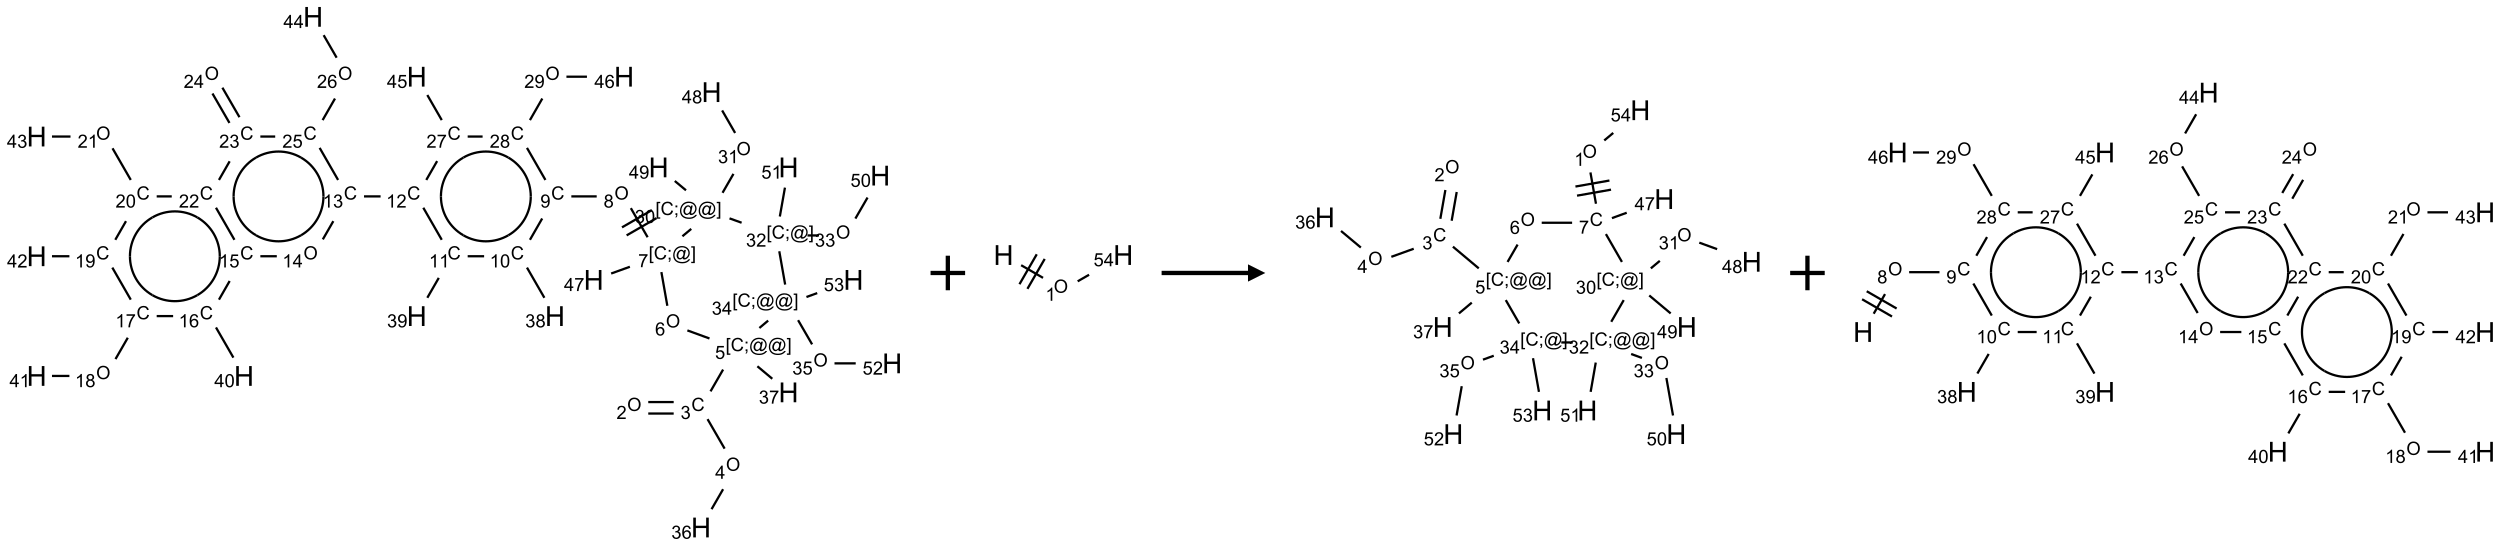 <?xml version="1.0" encoding="UTF-8"?>
<svg xmlns="http://www.w3.org/2000/svg" xmlns:xlink="http://www.w3.org/1999/xlink" width="1447" height="316" viewBox="0 0 1447 316">
<defs>
<g>
<g id="glyph-0-0">
<path d="M 1.332 0 L 1.332 -6.668 L 6.668 -6.668 L 6.668 0 Z M 1.5 -0.168 L 6.5 -0.168 L 6.5 -6.5 L 1.5 -6.5 Z M 1.5 -0.168 "/>
</g>
<g id="glyph-0-1">
<path d="M 0.516 -3.719 C 0.516 -4.984 0.855 -5.977 1.535 -6.695 C 2.215 -7.414 3.094 -7.77 4.172 -7.77 C 4.875 -7.77 5.512 -7.602 6.078 -7.266 C 6.645 -6.93 7.074 -6.461 7.371 -5.855 C 7.668 -5.254 7.816 -4.57 7.816 -3.809 C 7.816 -3.035 7.66 -2.34 7.348 -1.73 C 7.035 -1.117 6.594 -0.656 6.02 -0.34 C 5.449 -0.027 4.828 0.129 4.168 0.129 C 3.449 0.129 2.805 -0.043 2.238 -0.391 C 1.672 -0.738 1.246 -1.211 0.953 -1.812 C 0.66 -2.414 0.516 -3.047 0.516 -3.719 Z M 1.559 -3.703 C 1.559 -2.781 1.805 -2.059 2.301 -1.527 C 2.793 -1 3.414 -0.734 4.16 -0.734 C 4.922 -0.734 5.547 -1 6.039 -1.535 C 6.531 -2.07 6.777 -2.828 6.777 -3.812 C 6.777 -4.434 6.672 -4.977 6.461 -5.441 C 6.25 -5.902 5.945 -6.262 5.539 -6.52 C 5.133 -6.773 4.68 -6.902 4.176 -6.902 C 3.461 -6.902 2.848 -6.656 2.332 -6.164 C 1.816 -5.672 1.559 -4.852 1.559 -3.703 Z M 1.559 -3.703 "/>
</g>
<g id="glyph-0-2">
<path d="M 5.371 -0.902 L 5.371 0 L 0.324 0 C 0.316 -0.227 0.352 -0.441 0.434 -0.652 C 0.562 -0.996 0.766 -1.332 1.051 -1.668 C 1.332 -2 1.742 -2.387 2.277 -2.824 C 3.105 -3.504 3.668 -4.043 3.957 -4.441 C 4.25 -4.84 4.395 -5.215 4.395 -5.566 C 4.395 -5.938 4.262 -6.254 3.996 -6.508 C 3.73 -6.762 3.387 -6.891 2.957 -6.891 C 2.508 -6.891 2.145 -6.754 1.875 -6.484 C 1.605 -6.215 1.469 -5.84 1.465 -5.359 L 0.5 -5.457 C 0.566 -6.176 0.812 -6.727 1.246 -7.102 C 1.676 -7.477 2.254 -7.668 2.98 -7.668 C 3.711 -7.668 4.293 -7.465 4.719 -7.059 C 5.145 -6.652 5.359 -6.148 5.359 -5.547 C 5.359 -5.242 5.297 -4.941 5.172 -4.645 C 5.047 -4.352 4.84 -4.039 4.551 -3.715 C 4.262 -3.387 3.777 -2.938 3.105 -2.371 C 2.543 -1.898 2.18 -1.578 2.02 -1.41 C 1.859 -1.242 1.73 -1.07 1.625 -0.902 Z M 5.371 -0.902 "/>
</g>
<g id="glyph-0-3">
<path d="M 6.27 -2.676 L 7.281 -2.422 C 7.07 -1.594 6.688 -0.961 6.137 -0.523 C 5.586 -0.086 4.914 0.129 4.121 0.129 C 3.297 0.129 2.629 -0.039 2.113 -0.371 C 1.598 -0.707 1.203 -1.191 0.934 -1.828 C 0.664 -2.465 0.531 -3.145 0.531 -3.875 C 0.531 -4.672 0.684 -5.363 0.988 -5.957 C 1.293 -6.547 1.723 -6.996 2.285 -7.305 C 2.844 -7.613 3.461 -7.766 4.137 -7.766 C 4.898 -7.766 5.543 -7.57 6.062 -7.184 C 6.582 -6.793 6.945 -6.246 7.152 -5.543 L 6.156 -5.309 C 5.98 -5.863 5.723 -6.266 5.387 -6.52 C 5.051 -6.773 4.625 -6.902 4.113 -6.902 C 3.527 -6.902 3.039 -6.762 2.645 -6.48 C 2.25 -6.199 1.973 -5.82 1.812 -5.348 C 1.652 -4.871 1.574 -4.383 1.574 -3.879 C 1.574 -3.23 1.668 -2.664 1.855 -2.18 C 2.047 -1.695 2.34 -1.332 2.738 -1.094 C 3.137 -0.855 3.57 -0.734 4.035 -0.734 C 4.602 -0.734 5.082 -0.898 5.473 -1.223 C 5.867 -1.551 6.133 -2.035 6.27 -2.676 Z M 6.27 -2.676 "/>
</g>
<g id="glyph-0-4">
<path d="M 0.449 -2.016 L 1.387 -2.141 C 1.492 -1.609 1.676 -1.227 1.934 -0.992 C 2.191 -0.758 2.508 -0.641 2.879 -0.641 C 3.32 -0.641 3.695 -0.793 3.996 -1.098 C 4.301 -1.402 4.453 -1.781 4.453 -2.234 C 4.453 -2.664 4.312 -3.02 4.031 -3.301 C 3.75 -3.578 3.391 -3.719 2.957 -3.719 C 2.781 -3.719 2.562 -3.684 2.297 -3.613 L 2.402 -4.438 C 2.465 -4.43 2.516 -4.426 2.551 -4.426 C 2.949 -4.426 3.312 -4.531 3.629 -4.738 C 3.949 -4.949 4.109 -5.27 4.109 -5.703 C 4.109 -6.047 3.992 -6.332 3.762 -6.559 C 3.527 -6.785 3.227 -6.895 2.859 -6.895 C 2.496 -6.895 2.191 -6.781 1.949 -6.551 C 1.707 -6.324 1.547 -5.98 1.48 -5.52 L 0.543 -5.688 C 0.656 -6.316 0.918 -6.805 1.324 -7.148 C 1.73 -7.492 2.234 -7.668 2.84 -7.668 C 3.254 -7.668 3.641 -7.578 3.988 -7.398 C 4.34 -7.219 4.609 -6.977 4.793 -6.668 C 4.98 -6.359 5.074 -6.031 5.074 -5.684 C 5.074 -5.352 4.984 -5.051 4.809 -4.781 C 4.629 -4.512 4.367 -4.297 4.02 -4.137 C 4.473 -4.031 4.824 -3.816 5.074 -3.488 C 5.324 -3.16 5.449 -2.75 5.449 -2.254 C 5.449 -1.59 5.203 -1.023 4.719 -0.559 C 4.234 -0.098 3.617 0.137 2.875 0.137 C 2.203 0.137 1.648 -0.062 1.207 -0.465 C 0.762 -0.863 0.512 -1.379 0.449 -2.016 Z M 0.449 -2.016 "/>
</g>
<g id="glyph-0-5">
<path d="M 3.449 0 L 3.449 -1.828 L 0.137 -1.828 L 0.137 -2.688 L 3.621 -7.637 L 4.387 -7.637 L 4.387 -2.688 L 5.418 -2.688 L 5.418 -1.828 L 4.387 -1.828 L 4.387 0 Z M 3.449 -2.688 L 3.449 -6.129 L 1.059 -2.688 Z M 3.449 -2.688 "/>
</g>
<g id="glyph-0-6">
<path d="M 5.309 -5.766 L 4.375 -5.691 C 4.293 -6.059 4.172 -6.328 4.02 -6.496 C 3.766 -6.762 3.453 -6.895 3.082 -6.895 C 2.785 -6.895 2.523 -6.812 2.297 -6.645 C 2 -6.43 1.77 -6.117 1.598 -5.703 C 1.43 -5.289 1.34 -4.703 1.332 -3.938 C 1.559 -4.281 1.836 -4.535 2.16 -4.703 C 2.488 -4.871 2.828 -4.953 3.188 -4.953 C 3.812 -4.953 4.344 -4.723 4.785 -4.262 C 5.223 -3.801 5.441 -3.207 5.441 -2.48 C 5.441 -2 5.34 -1.555 5.133 -1.145 C 4.926 -0.73 4.641 -0.418 4.281 -0.199 C 3.922 0.02 3.512 0.129 3.051 0.129 C 2.27 0.129 1.633 -0.156 1.141 -0.73 C 0.648 -1.305 0.402 -2.254 0.402 -3.574 C 0.402 -5.051 0.672 -6.121 1.219 -6.793 C 1.695 -7.375 2.336 -7.668 3.141 -7.668 C 3.742 -7.668 4.234 -7.5 4.617 -7.16 C 5 -6.824 5.23 -6.359 5.309 -5.766 Z M 1.48 -2.473 C 1.48 -2.152 1.547 -1.844 1.684 -1.547 C 1.82 -1.25 2.016 -1.027 2.262 -0.871 C 2.508 -0.719 2.766 -0.641 3.035 -0.641 C 3.434 -0.641 3.773 -0.801 4.059 -1.121 C 4.344 -1.441 4.484 -1.875 4.484 -2.422 C 4.484 -2.949 4.344 -3.367 4.062 -3.668 C 3.781 -3.973 3.426 -4.125 3 -4.125 C 2.578 -4.125 2.219 -3.973 1.922 -3.668 C 1.625 -3.363 1.48 -2.969 1.48 -2.473 Z M 1.48 -2.473 "/>
</g>
<g id="glyph-0-7">
<path d="M 0.723 2.121 L 0.723 -7.637 L 2.793 -7.637 L 2.793 -6.859 L 1.66 -6.859 L 1.66 1.344 L 2.793 1.344 L 2.793 2.121 Z M 0.723 2.121 "/>
</g>
<g id="glyph-0-8">
<path d="M 0.949 -4.465 L 0.949 -5.531 L 2.016 -5.531 L 2.016 -4.465 Z M 0.949 0 L 0.949 -1.066 L 2.016 -1.066 L 2.016 0 C 2.016 0.391 1.945 0.711 1.809 0.949 C 1.668 1.191 1.449 1.379 1.145 1.512 L 0.887 1.109 C 1.082 1.023 1.23 0.895 1.324 0.727 C 1.418 0.559 1.469 0.316 1.48 0 Z M 0.949 0 "/>
</g>
<g id="glyph-0-9">
<path d="M 6.047 -0.848 C 5.82 -0.59 5.57 -0.379 5.289 -0.223 C 5.008 -0.062 4.73 0.016 4.449 0.016 C 4.141 0.016 3.84 -0.074 3.547 -0.254 C 3.254 -0.434 3.02 -0.715 2.836 -1.09 C 2.652 -1.465 2.562 -1.875 2.562 -2.324 C 2.562 -2.875 2.703 -3.43 2.988 -3.98 C 3.27 -4.535 3.621 -4.953 4.043 -5.23 C 4.461 -5.508 4.871 -5.645 5.266 -5.645 C 5.566 -5.645 5.855 -5.566 6.129 -5.41 C 6.402 -5.25 6.641 -5.012 6.84 -4.688 L 7.016 -5.496 L 7.949 -5.496 L 7.199 -2 C 7.094 -1.516 7.043 -1.246 7.043 -1.191 C 7.043 -1.098 7.078 -1.02 7.148 -0.949 C 7.219 -0.883 7.305 -0.848 7.406 -0.848 C 7.59 -0.848 7.832 -0.953 8.129 -1.168 C 8.527 -1.445 8.84 -1.816 9.07 -2.285 C 9.301 -2.75 9.418 -3.234 9.418 -3.73 C 9.418 -4.309 9.27 -4.852 8.973 -5.355 C 8.676 -5.859 8.23 -6.262 7.645 -6.562 C 7.055 -6.863 6.406 -7.016 5.691 -7.016 C 4.879 -7.016 4.137 -6.824 3.465 -6.445 C 2.793 -6.066 2.273 -5.52 1.902 -4.809 C 1.535 -4.098 1.348 -3.34 1.348 -2.527 C 1.348 -1.676 1.535 -0.941 1.902 -0.328 C 2.273 0.285 2.809 0.742 3.508 1.035 C 4.207 1.328 4.984 1.473 5.832 1.473 C 6.742 1.473 7.504 1.32 8.121 1.016 C 8.734 0.711 9.195 0.34 9.5 -0.098 L 10.441 -0.098 C 10.266 0.266 9.961 0.637 9.531 1.016 C 9.102 1.395 8.59 1.695 7.996 1.914 C 7.402 2.133 6.688 2.246 5.848 2.246 C 5.078 2.246 4.367 2.145 3.715 1.949 C 3.066 1.75 2.512 1.453 2.051 1.055 C 1.594 0.656 1.25 0.199 1.016 -0.316 C 0.723 -0.973 0.578 -1.684 0.578 -2.441 C 0.578 -3.289 0.75 -4.098 1.098 -4.863 C 1.523 -5.805 2.125 -6.527 2.902 -7.027 C 3.684 -7.527 4.629 -7.777 5.738 -7.777 C 6.602 -7.777 7.375 -7.602 8.059 -7.246 C 8.746 -6.895 9.285 -6.371 9.684 -5.672 C 10.02 -5.07 10.188 -4.418 10.188 -3.715 C 10.188 -2.707 9.832 -1.812 9.125 -1.031 C 8.492 -0.328 7.801 0.02 7.051 0.02 C 6.812 0.02 6.617 -0.016 6.473 -0.09 C 6.324 -0.16 6.215 -0.266 6.145 -0.402 C 6.102 -0.488 6.066 -0.637 6.047 -0.848 Z M 3.527 -2.262 C 3.527 -1.785 3.641 -1.414 3.863 -1.152 C 4.09 -0.887 4.348 -0.754 4.641 -0.754 C 4.836 -0.754 5.039 -0.812 5.254 -0.93 C 5.469 -1.047 5.676 -1.219 5.871 -1.449 C 6.066 -1.676 6.23 -1.969 6.355 -2.32 C 6.48 -2.672 6.543 -3.027 6.543 -3.379 C 6.543 -3.852 6.426 -4.219 6.191 -4.48 C 5.957 -4.738 5.672 -4.871 5.332 -4.871 C 5.109 -4.871 4.902 -4.812 4.707 -4.699 C 4.512 -4.586 4.32 -4.406 4.137 -4.156 C 3.953 -3.906 3.805 -3.602 3.691 -3.246 C 3.582 -2.887 3.527 -2.559 3.527 -2.262 Z M 3.527 -2.262 "/>
</g>
<g id="glyph-0-10">
<path d="M 2.27 2.121 L 0.203 2.121 L 0.203 1.344 L 1.332 1.344 L 1.332 -6.859 L 0.203 -6.859 L 0.203 -7.637 L 2.27 -7.637 Z M 2.27 2.121 "/>
</g>
<g id="glyph-0-11">
<path d="M 0.441 -2 L 1.426 -2.082 C 1.5 -1.605 1.668 -1.242 1.934 -1.004 C 2.199 -0.762 2.52 -0.641 2.895 -0.641 C 3.348 -0.641 3.73 -0.812 4.043 -1.152 C 4.355 -1.492 4.512 -1.941 4.512 -2.504 C 4.512 -3.039 4.359 -3.461 4.059 -3.77 C 3.758 -4.078 3.367 -4.234 2.879 -4.234 C 2.578 -4.234 2.305 -4.164 2.062 -4.027 C 1.82 -3.891 1.629 -3.715 1.488 -3.496 L 0.609 -3.609 L 1.348 -7.531 L 5.145 -7.531 L 5.145 -6.637 L 2.098 -6.637 L 1.688 -4.582 C 2.145 -4.902 2.625 -5.062 3.129 -5.062 C 3.797 -5.062 4.359 -4.832 4.816 -4.371 C 5.277 -3.91 5.504 -3.312 5.504 -2.59 C 5.504 -1.898 5.305 -1.301 4.902 -0.797 C 4.41 -0.18 3.742 0.129 2.895 0.129 C 2.199 0.129 1.633 -0.062 1.195 -0.453 C 0.758 -0.844 0.504 -1.359 0.441 -2 Z M 0.441 -2 "/>
</g>
<g id="glyph-0-12">
<path d="M 0.504 -6.637 L 0.504 -7.535 L 5.449 -7.535 L 5.449 -6.809 C 4.961 -6.289 4.48 -5.602 4.004 -4.746 C 3.527 -3.887 3.156 -3.004 2.895 -2.098 C 2.707 -1.461 2.59 -0.762 2.535 0 L 1.574 0 C 1.582 -0.602 1.703 -1.328 1.926 -2.176 C 2.152 -3.027 2.477 -3.848 2.898 -4.637 C 3.32 -5.426 3.77 -6.094 4.246 -6.637 Z M 0.504 -6.637 "/>
</g>
<g id="glyph-0-13">
<path d="M 1.887 -4.141 C 1.496 -4.281 1.207 -4.484 1.02 -4.75 C 0.832 -5.016 0.738 -5.328 0.738 -5.699 C 0.738 -6.254 0.938 -6.719 1.34 -7.098 C 1.738 -7.477 2.27 -7.668 2.934 -7.668 C 3.598 -7.668 4.137 -7.473 4.543 -7.086 C 4.949 -6.699 5.152 -6.227 5.152 -5.672 C 5.152 -5.316 5.059 -5.008 4.871 -4.746 C 4.688 -4.484 4.406 -4.281 4.027 -4.141 C 4.496 -3.988 4.852 -3.742 5.098 -3.402 C 5.34 -3.062 5.465 -2.656 5.465 -2.184 C 5.465 -1.531 5.234 -0.98 4.77 -0.535 C 4.309 -0.09 3.703 0.129 2.949 0.129 C 2.195 0.129 1.586 -0.094 1.125 -0.539 C 0.664 -0.984 0.434 -1.543 0.434 -2.207 C 0.434 -2.703 0.559 -3.121 0.809 -3.457 C 1.062 -3.793 1.422 -4.02 1.887 -4.141 Z M 1.699 -5.73 C 1.699 -5.367 1.812 -5.074 2.047 -4.844 C 2.281 -4.613 2.582 -4.5 2.953 -4.5 C 3.312 -4.5 3.609 -4.613 3.84 -4.84 C 4.07 -5.066 4.188 -5.348 4.188 -5.676 C 4.188 -6.02 4.07 -6.309 3.832 -6.543 C 3.594 -6.777 3.297 -6.895 2.941 -6.895 C 2.586 -6.895 2.289 -6.781 2.051 -6.551 C 1.816 -6.324 1.699 -6.047 1.699 -5.73 Z M 1.395 -2.203 C 1.395 -1.938 1.461 -1.676 1.586 -1.426 C 1.711 -1.176 1.902 -0.984 2.152 -0.848 C 2.402 -0.711 2.672 -0.641 2.957 -0.641 C 3.406 -0.641 3.777 -0.785 4.066 -1.074 C 4.359 -1.363 4.504 -1.727 4.504 -2.172 C 4.504 -2.625 4.355 -2.996 4.055 -3.293 C 3.754 -3.586 3.379 -3.734 2.926 -3.734 C 2.484 -3.734 2.121 -3.59 1.832 -3.297 C 1.543 -3.004 1.395 -2.641 1.395 -2.203 Z M 1.395 -2.203 "/>
</g>
<g id="glyph-0-14">
<path d="M 0.582 -1.766 L 1.484 -1.848 C 1.562 -1.426 1.707 -1.117 1.922 -0.926 C 2.137 -0.734 2.414 -0.641 2.75 -0.641 C 3.039 -0.641 3.289 -0.707 3.508 -0.84 C 3.727 -0.973 3.902 -1.148 4.043 -1.367 C 4.18 -1.586 4.297 -1.887 4.391 -2.262 C 4.484 -2.637 4.531 -3.016 4.531 -3.406 C 4.531 -3.449 4.531 -3.512 4.527 -3.594 C 4.34 -3.297 4.082 -3.055 3.758 -2.867 C 3.434 -2.68 3.082 -2.59 2.703 -2.59 C 2.07 -2.59 1.535 -2.816 1.098 -3.277 C 0.66 -3.734 0.441 -4.34 0.441 -5.09 C 0.441 -5.863 0.672 -6.484 1.129 -6.957 C 1.586 -7.43 2.156 -7.668 2.844 -7.668 C 3.34 -7.668 3.793 -7.531 4.207 -7.266 C 4.617 -7 4.93 -6.617 5.145 -6.121 C 5.355 -5.629 5.465 -4.91 5.465 -3.973 C 5.465 -2.996 5.359 -2.223 5.145 -1.645 C 4.934 -1.066 4.617 -0.625 4.199 -0.324 C 3.781 -0.02 3.293 0.129 2.73 0.129 C 2.133 0.129 1.645 -0.035 1.266 -0.367 C 0.887 -0.699 0.66 -1.164 0.582 -1.766 Z M 4.422 -5.137 C 4.422 -5.676 4.277 -6.102 3.992 -6.418 C 3.707 -6.734 3.359 -6.891 2.957 -6.891 C 2.543 -6.891 2.18 -6.719 1.871 -6.379 C 1.562 -6.039 1.406 -5.598 1.406 -5.059 C 1.406 -4.57 1.555 -4.176 1.848 -3.871 C 2.141 -3.566 2.5 -3.418 2.934 -3.418 C 3.367 -3.418 3.723 -3.57 4.004 -3.871 C 4.281 -4.176 4.422 -4.598 4.422 -5.137 Z M 4.422 -5.137 "/>
</g>
<g id="glyph-0-15">
<path d="M 3.973 0 L 3.035 0 L 3.035 -5.973 C 2.809 -5.758 2.516 -5.543 2.148 -5.328 C 1.781 -5.113 1.453 -4.953 1.16 -4.844 L 1.16 -5.75 C 1.684 -5.996 2.145 -6.297 2.535 -6.645 C 2.93 -6.996 3.207 -7.336 3.371 -7.668 L 3.973 -7.668 Z M 3.973 0 "/>
</g>
<g id="glyph-0-16">
<path d="M 0.441 -3.766 C 0.441 -4.668 0.535 -5.395 0.723 -5.945 C 0.906 -6.496 1.184 -6.922 1.551 -7.219 C 1.918 -7.516 2.375 -7.668 2.934 -7.668 C 3.344 -7.668 3.703 -7.586 4.012 -7.418 C 4.32 -7.254 4.574 -7.016 4.777 -6.707 C 4.977 -6.395 5.137 -6.016 5.25 -5.57 C 5.363 -5.125 5.422 -4.523 5.422 -3.766 C 5.422 -2.871 5.328 -2.148 5.145 -1.598 C 4.961 -1.047 4.688 -0.621 4.32 -0.32 C 3.953 -0.02 3.492 0.129 2.934 0.129 C 2.195 0.129 1.617 -0.133 1.199 -0.66 C 0.695 -1.297 0.441 -2.332 0.441 -3.766 Z M 1.406 -3.766 C 1.406 -2.512 1.555 -1.68 1.848 -1.262 C 2.141 -0.848 2.5 -0.641 2.934 -0.641 C 3.363 -0.641 3.727 -0.848 4.02 -1.266 C 4.312 -1.684 4.457 -2.516 4.457 -3.766 C 4.457 -5.023 4.312 -5.859 4.02 -6.27 C 3.727 -6.684 3.359 -6.891 2.922 -6.891 C 2.492 -6.891 2.148 -6.707 1.891 -6.344 C 1.566 -5.879 1.406 -5.02 1.406 -3.766 Z M 1.406 -3.766 "/>
</g>
<g id="glyph-1-0">
<path d="M 2 0 L 2 -10 L 10 -10 L 10 0 Z M 2.25 -0.25 L 9.75 -0.25 L 9.75 -9.75 L 2.25 -9.75 Z M 2.25 -0.25 "/>
</g>
<g id="glyph-1-1">
<path d="M 1.281 0 L 1.281 -11.453 L 2.797 -11.453 L 2.797 -6.75 L 8.75 -6.75 L 8.75 -11.453 L 10.266 -11.453 L 10.266 0 L 8.75 0 L 8.75 -5.398 L 2.797 -5.398 L 2.797 0 Z M 1.281 0 "/>
</g>
</g>
</defs>
<path fill="none" stroke-width="0.033" stroke-linecap="butt" stroke-linejoin="miter" stroke="rgb(0%, 0%, 0%)" stroke-opacity="1" stroke-miterlimit="10" d="M 8.85 5.74 L 9.218 5.74 " transform="matrix(40, 0, 0, 40, 21.209, 9.756)"/>
<path fill="none" stroke-width="0.033" stroke-linecap="butt" stroke-linejoin="miter" stroke="rgb(0%, 0%, 0%)" stroke-opacity="1" stroke-miterlimit="10" d="M 8.85 5.574 L 9.218 5.574 " transform="matrix(40, 0, 0, 40, 21.209, 9.756)"/>
<path fill="none" stroke-width="0.033" stroke-linecap="butt" stroke-linejoin="miter" stroke="rgb(0%, 0%, 0%)" stroke-opacity="1" stroke-miterlimit="10" d="M 9.708 5.821 L 9.955 6.248 " transform="matrix(40, 0, 0, 40, 21.209, 9.756)"/>
<path fill="none" stroke-width="0.033" stroke-linecap="butt" stroke-linejoin="miter" stroke="rgb(0%, 0%, 0%)" stroke-opacity="1" stroke-miterlimit="10" d="M 9.933 6.835 L 9.766 7.124 " transform="matrix(40, 0, 0, 40, 21.209, 9.756)"/>
<path fill="none" stroke-width="0.033" stroke-linecap="butt" stroke-linejoin="miter" stroke="rgb(0%, 0%, 0%)" stroke-opacity="1" stroke-miterlimit="10" d="M 9.751 5.419 L 9.933 5.104 " transform="matrix(40, 0, 0, 40, 21.209, 9.756)"/>
<path fill="none" stroke-width="0.033" stroke-linecap="butt" stroke-linejoin="miter" stroke="rgb(0%, 0%, 0%)" stroke-opacity="1" stroke-miterlimit="10" d="M 10.429 5.056 L 10.645 5.237 " transform="matrix(40, 0, 0, 40, 21.209, 9.756)"/>
<path fill="none" stroke-width="0.033" stroke-linecap="butt" stroke-linejoin="miter" stroke="rgb(0%, 0%, 0%)" stroke-opacity="1" stroke-miterlimit="10" d="M 9.736 4.654 L 9.416 4.537 " transform="matrix(40, 0, 0, 40, 21.209, 9.756)"/>
<path fill="none" stroke-width="0.033" stroke-linecap="butt" stroke-linejoin="miter" stroke="rgb(0%, 0%, 0%)" stroke-opacity="1" stroke-miterlimit="10" d="M 9.126 4.181 L 9.04 3.693 " transform="matrix(40, 0, 0, 40, 21.209, 9.756)"/>
<path fill="none" stroke-width="0.033" stroke-linecap="butt" stroke-linejoin="miter" stroke="rgb(0%, 0%, 0%)" stroke-opacity="1" stroke-miterlimit="10" d="M 8.841 3.189 L 8.598 2.768 " transform="matrix(40, 0, 0, 40, 21.209, 9.756)"/>
<path fill="none" stroke-width="0.033" stroke-linecap="butt" stroke-linejoin="miter" stroke="rgb(0%, 0%, 0%)" stroke-opacity="1" stroke-miterlimit="10" d="M 8.903 2.796 L 8.47 3.046 " transform="matrix(40, 0, 0, 40, 21.209, 9.756)"/>
<path fill="none" stroke-width="0.033" stroke-linecap="butt" stroke-linejoin="miter" stroke="rgb(0%, 0%, 0%)" stroke-opacity="1" stroke-miterlimit="10" d="M 8.97 2.912 L 8.537 3.162 " transform="matrix(40, 0, 0, 40, 21.209, 9.756)"/>
<path fill="none" stroke-width="0.033" stroke-linecap="butt" stroke-linejoin="miter" stroke="rgb(0%, 0%, 0%)" stroke-opacity="1" stroke-miterlimit="10" d="M 8.104 2.598 L 7.737 2.598 " transform="matrix(40, 0, 0, 40, 21.209, 9.756)"/>
<path fill="none" stroke-width="0.033" stroke-linecap="butt" stroke-linejoin="miter" stroke="rgb(0%, 0%, 0%)" stroke-opacity="1" stroke-miterlimit="10" d="M 7.315 2.918 L 7.138 3.226 " transform="matrix(40, 0, 0, 40, 21.209, 9.756)"/>
<path fill="none" stroke-width="0.033" stroke-linecap="butt" stroke-linejoin="miter" stroke="rgb(0%, 0%, 0%)" stroke-opacity="1" stroke-miterlimit="10" d="M 7.095 3.628 L 7.347 4.065 " transform="matrix(40, 0, 0, 40, 21.209, 9.756)"/>
<path fill="none" stroke-width="0.033" stroke-linecap="butt" stroke-linejoin="miter" stroke="rgb(0%, 0%, 0%)" stroke-opacity="1" stroke-miterlimit="10" d="M 6.475 3.464 L 6.237 3.464 " transform="matrix(40, 0, 0, 40, 21.209, 9.756)"/>
<path fill="none" stroke-width="0.033" stroke-linecap="butt" stroke-linejoin="miter" stroke="rgb(0%, 0%, 0%)" stroke-opacity="1" stroke-miterlimit="10" d="M 5.819 3.777 L 5.653 4.065 " transform="matrix(40, 0, 0, 40, 21.209, 9.756)"/>
<path fill="none" stroke-width="0.033" stroke-linecap="butt" stroke-linejoin="miter" stroke="rgb(0%, 0%, 0%)" stroke-opacity="1" stroke-miterlimit="10" d="M 5.862 3.226 L 5.595 2.762 " transform="matrix(40, 0, 0, 40, 21.209, 9.756)"/>
<path fill="none" stroke-width="0.033" stroke-linecap="butt" stroke-linejoin="miter" stroke="rgb(0%, 0%, 0%)" stroke-opacity="1" stroke-miterlimit="10" d="M 4.977 2.598 L 4.737 2.598 " transform="matrix(40, 0, 0, 40, 21.209, 9.756)"/>
<path fill="none" stroke-width="0.033" stroke-linecap="butt" stroke-linejoin="miter" stroke="rgb(0%, 0%, 0%)" stroke-opacity="1" stroke-miterlimit="10" d="M 4.293 2.956 L 4.141 3.22 " transform="matrix(40, 0, 0, 40, 21.209, 9.756)"/>
<path fill="none" stroke-width="0.033" stroke-linecap="butt" stroke-linejoin="miter" stroke="rgb(0%, 0%, 0%)" stroke-opacity="1" stroke-miterlimit="10" d="M 3.475 3.464 L 3.237 3.464 " transform="matrix(40, 0, 0, 40, 21.209, 9.756)"/>
<path fill="none" stroke-width="0.033" stroke-linecap="butt" stroke-linejoin="miter" stroke="rgb(0%, 0%, 0%)" stroke-opacity="1" stroke-miterlimit="10" d="M 2.793 3.822 L 2.638 4.092 " transform="matrix(40, 0, 0, 40, 21.209, 9.756)"/>
<path fill="none" stroke-width="0.033" stroke-linecap="butt" stroke-linejoin="miter" stroke="rgb(0%, 0%, 0%)" stroke-opacity="1" stroke-miterlimit="10" d="M 2.595 4.494 L 2.847 4.931 " transform="matrix(40, 0, 0, 40, 21.209, 9.756)"/>
<path fill="none" stroke-width="0.033" stroke-linecap="butt" stroke-linejoin="miter" stroke="rgb(0%, 0%, 0%)" stroke-opacity="1" stroke-miterlimit="10" d="M 1.975 4.33 L 1.737 4.33 " transform="matrix(40, 0, 0, 40, 21.209, 9.756)"/>
<path fill="none" stroke-width="0.033" stroke-linecap="butt" stroke-linejoin="miter" stroke="rgb(0%, 0%, 0%)" stroke-opacity="1" stroke-miterlimit="10" d="M 1.319 4.643 L 1.141 4.952 " transform="matrix(40, 0, 0, 40, 21.209, 9.756)"/>
<path fill="none" stroke-width="0.033" stroke-linecap="butt" stroke-linejoin="miter" stroke="rgb(0%, 0%, 0%)" stroke-opacity="1" stroke-miterlimit="10" d="M 0.474 5.196 L 0.222 5.196 " transform="matrix(40, 0, 0, 40, 21.209, 9.756)"/>
<path fill="none" stroke-width="0.033" stroke-linecap="butt" stroke-linejoin="miter" stroke="rgb(0%, 0%, 0%)" stroke-opacity="1" stroke-miterlimit="10" d="M 1.362 4.092 L 1.095 3.628 " transform="matrix(40, 0, 0, 40, 21.209, 9.756)"/>
<path fill="none" stroke-width="0.033" stroke-linecap="butt" stroke-linejoin="miter" stroke="rgb(0%, 0%, 0%)" stroke-opacity="1" stroke-miterlimit="10" d="M 0.474 3.464 L 0.222 3.464 " transform="matrix(40, 0, 0, 40, 21.209, 9.756)"/>
<path fill="none" stroke-width="0.033" stroke-linecap="butt" stroke-linejoin="miter" stroke="rgb(0%, 0%, 0%)" stroke-opacity="1" stroke-miterlimit="10" d="M 1.138 3.226 L 1.293 2.956 " transform="matrix(40, 0, 0, 40, 21.209, 9.756)"/>
<path fill="none" stroke-width="0.033" stroke-linecap="butt" stroke-linejoin="miter" stroke="rgb(0%, 0%, 0%)" stroke-opacity="1" stroke-miterlimit="10" d="M 1.362 2.36 L 1.098 1.902 " transform="matrix(40, 0, 0, 40, 21.209, 9.756)"/>
<path fill="none" stroke-width="0.033" stroke-linecap="butt" stroke-linejoin="miter" stroke="rgb(0%, 0%, 0%)" stroke-opacity="1" stroke-miterlimit="10" d="M 0.49 1.732 L 0.222 1.732 " transform="matrix(40, 0, 0, 40, 21.209, 9.756)"/>
<path fill="none" stroke-width="0.033" stroke-linecap="butt" stroke-linejoin="miter" stroke="rgb(0%, 0%, 0%)" stroke-opacity="1" stroke-miterlimit="10" d="M 1.737 2.598 L 1.955 2.598 " transform="matrix(40, 0, 0, 40, 21.209, 9.756)"/>
<path fill="none" stroke-width="0.033" stroke-linecap="butt" stroke-linejoin="miter" stroke="rgb(0%, 0%, 0%)" stroke-opacity="1" stroke-miterlimit="10" d="M 2.595 2.762 L 2.862 3.226 " transform="matrix(40, 0, 0, 40, 21.209, 9.756)"/>
<path fill="none" stroke-width="0.033" stroke-linecap="butt" stroke-linejoin="miter" stroke="rgb(0%, 0%, 0%)" stroke-opacity="1" stroke-miterlimit="10" d="M 2.638 2.36 L 2.793 2.09 " transform="matrix(40, 0, 0, 40, 21.209, 9.756)"/>
<path fill="none" stroke-width="0.033" stroke-linecap="butt" stroke-linejoin="miter" stroke="rgb(0%, 0%, 0%)" stroke-opacity="1" stroke-miterlimit="10" d="M 2.935 1.452 L 2.688 1.025 " transform="matrix(40, 0, 0, 40, 21.209, 9.756)"/>
<path fill="none" stroke-width="0.033" stroke-linecap="butt" stroke-linejoin="miter" stroke="rgb(0%, 0%, 0%)" stroke-opacity="1" stroke-miterlimit="10" d="M 2.79 1.535 L 2.544 1.109 " transform="matrix(40, 0, 0, 40, 21.209, 9.756)"/>
<path fill="none" stroke-width="0.033" stroke-linecap="butt" stroke-linejoin="miter" stroke="rgb(0%, 0%, 0%)" stroke-opacity="1" stroke-miterlimit="10" d="M 3.237 1.732 L 3.452 1.732 " transform="matrix(40, 0, 0, 40, 21.209, 9.756)"/>
<path fill="none" stroke-width="0.033" stroke-linecap="butt" stroke-linejoin="miter" stroke="rgb(0%, 0%, 0%)" stroke-opacity="1" stroke-miterlimit="10" d="M 4.095 1.896 L 4.362 2.36 " transform="matrix(40, 0, 0, 40, 21.209, 9.756)"/>
<path fill="none" stroke-width="0.033" stroke-linecap="butt" stroke-linejoin="miter" stroke="rgb(0%, 0%, 0%)" stroke-opacity="1" stroke-miterlimit="10" d="M 4.138 1.494 L 4.317 1.182 " transform="matrix(40, 0, 0, 40, 21.209, 9.756)"/>
<path fill="none" stroke-width="0.033" stroke-linecap="butt" stroke-linejoin="miter" stroke="rgb(0%, 0%, 0%)" stroke-opacity="1" stroke-miterlimit="10" d="M 4.341 0.591 L 4.153 0.265 " transform="matrix(40, 0, 0, 40, 21.209, 9.756)"/>
<path fill="none" stroke-width="0.033" stroke-linecap="butt" stroke-linejoin="miter" stroke="rgb(0%, 0%, 0%)" stroke-opacity="1" stroke-miterlimit="10" d="M 5.638 2.36 L 5.795 2.087 " transform="matrix(40, 0, 0, 40, 21.209, 9.756)"/>
<path fill="none" stroke-width="0.033" stroke-linecap="butt" stroke-linejoin="miter" stroke="rgb(0%, 0%, 0%)" stroke-opacity="1" stroke-miterlimit="10" d="M 5.862 1.494 L 5.653 1.131 " transform="matrix(40, 0, 0, 40, 21.209, 9.756)"/>
<path fill="none" stroke-width="0.033" stroke-linecap="butt" stroke-linejoin="miter" stroke="rgb(0%, 0%, 0%)" stroke-opacity="1" stroke-miterlimit="10" d="M 6.237 1.732 L 6.453 1.732 " transform="matrix(40, 0, 0, 40, 21.209, 9.756)"/>
<path fill="none" stroke-width="0.033" stroke-linecap="butt" stroke-linejoin="miter" stroke="rgb(0%, 0%, 0%)" stroke-opacity="1" stroke-miterlimit="10" d="M 7.095 1.896 L 7.362 2.36 " transform="matrix(40, 0, 0, 40, 21.209, 9.756)"/>
<path fill="none" stroke-width="0.033" stroke-linecap="butt" stroke-linejoin="miter" stroke="rgb(0%, 0%, 0%)" stroke-opacity="1" stroke-miterlimit="10" d="M 7.138 1.494 L 7.317 1.182 " transform="matrix(40, 0, 0, 40, 21.209, 9.756)"/>
<path fill="none" stroke-width="0.033" stroke-linecap="butt" stroke-linejoin="miter" stroke="rgb(0%, 0%, 0%)" stroke-opacity="1" stroke-miterlimit="10" d="M 7.666 0.866 L 7.963 0.866 " transform="matrix(40, 0, 0, 40, 21.209, 9.756)"/>
<path fill="none" stroke-width="0.033" stroke-linecap="butt" stroke-linejoin="miter" stroke="rgb(0%, 0%, 0%)" stroke-opacity="1" stroke-miterlimit="10" d="M 8.584 3.616 L 8.313 3.714 " transform="matrix(40, 0, 0, 40, 21.209, 9.756)"/>
<path fill="none" stroke-width="0.033" stroke-linecap="butt" stroke-linejoin="miter" stroke="rgb(0%, 0%, 0%)" stroke-opacity="1" stroke-miterlimit="10" d="M 9.344 3.175 L 9.472 3.068 " transform="matrix(40, 0, 0, 40, 21.209, 9.756)"/>
<path fill="none" stroke-width="0.033" stroke-linecap="butt" stroke-linejoin="miter" stroke="rgb(0%, 0%, 0%)" stroke-opacity="1" stroke-miterlimit="10" d="M 9.925 2.546 L 10.083 2.272 " transform="matrix(40, 0, 0, 40, 21.209, 9.756)"/>
<path fill="none" stroke-width="0.033" stroke-linecap="butt" stroke-linejoin="miter" stroke="rgb(0%, 0%, 0%)" stroke-opacity="1" stroke-miterlimit="10" d="M 10.107 1.68 L 9.919 1.354 " transform="matrix(40, 0, 0, 40, 21.209, 9.756)"/>
<path fill="none" stroke-width="0.033" stroke-linecap="butt" stroke-linejoin="miter" stroke="rgb(0%, 0%, 0%)" stroke-opacity="1" stroke-miterlimit="10" d="M 9.396 2.51 L 9.234 2.375 " transform="matrix(40, 0, 0, 40, 21.209, 9.756)"/>
<path fill="none" stroke-width="0.033" stroke-linecap="butt" stroke-linejoin="miter" stroke="rgb(0%, 0%, 0%)" stroke-opacity="1" stroke-miterlimit="10" d="M 10.026 2.916 L 10.201 2.979 " transform="matrix(40, 0, 0, 40, 21.209, 9.756)"/>
<path fill="none" stroke-width="0.033" stroke-linecap="butt" stroke-linejoin="miter" stroke="rgb(0%, 0%, 0%)" stroke-opacity="1" stroke-miterlimit="10" d="M 11.154 3.163 L 11.321 3.163 " transform="matrix(40, 0, 0, 40, 21.209, 9.756)"/>
<path fill="none" stroke-width="0.033" stroke-linecap="butt" stroke-linejoin="miter" stroke="rgb(0%, 0%, 0%)" stroke-opacity="1" stroke-miterlimit="10" d="M 11.847 2.919 L 12.023 2.615 " transform="matrix(40, 0, 0, 40, 21.209, 9.756)"/>
<path fill="none" stroke-width="0.033" stroke-linecap="butt" stroke-linejoin="miter" stroke="rgb(0%, 0%, 0%)" stroke-opacity="1" stroke-miterlimit="10" d="M 10.754 2.889 L 10.828 2.471 " transform="matrix(40, 0, 0, 40, 21.209, 9.756)"/>
<path fill="none" stroke-width="0.033" stroke-linecap="butt" stroke-linejoin="miter" stroke="rgb(0%, 0%, 0%)" stroke-opacity="1" stroke-miterlimit="10" d="M 10.746 3.392 L 10.831 3.874 " transform="matrix(40, 0, 0, 40, 21.209, 9.756)"/>
<path fill="none" stroke-width="0.033" stroke-linecap="butt" stroke-linejoin="miter" stroke="rgb(0%, 0%, 0%)" stroke-opacity="1" stroke-miterlimit="10" d="M 10.585 4.395 L 10.458 4.502 " transform="matrix(40, 0, 0, 40, 21.209, 9.756)"/>
<path fill="none" stroke-width="0.033" stroke-linecap="butt" stroke-linejoin="miter" stroke="rgb(0%, 0%, 0%)" stroke-opacity="1" stroke-miterlimit="10" d="M 11.018 4.389 L 11.221 4.739 " transform="matrix(40, 0, 0, 40, 21.209, 9.756)"/>
<path fill="none" stroke-width="0.033" stroke-linecap="butt" stroke-linejoin="miter" stroke="rgb(0%, 0%, 0%)" stroke-opacity="1" stroke-miterlimit="10" d="M 11.545 5.014 L 11.852 5.014 " transform="matrix(40, 0, 0, 40, 21.209, 9.756)"/>
<path fill="none" stroke-width="0.033" stroke-linecap="butt" stroke-linejoin="miter" stroke="rgb(0%, 0%, 0%)" stroke-opacity="1" stroke-miterlimit="10" d="M 11.139 4.054 L 11.295 3.997 " transform="matrix(40, 0, 0, 40, 21.209, 9.756)"/>
<path fill="none" stroke-width="0.033" stroke-linecap="butt" stroke-linejoin="miter" stroke="rgb(0%, 0%, 0%)" stroke-opacity="1" stroke-miterlimit="10" d="M 7.15 2.598 C 7.15 2.83 7.026 3.045 6.825 3.161 " transform="matrix(40, 0, 0, 40, 21.209, 9.756)"/>
<path fill="none" stroke-width="0.033" stroke-linecap="butt" stroke-linejoin="miter" stroke="rgb(0%, 0%, 0%)" stroke-opacity="1" stroke-miterlimit="10" d="M 6.825 2.036 C 7.026 2.152 7.15 2.366 7.15 2.598 " transform="matrix(40, 0, 0, 40, 21.209, 9.756)"/>
<path fill="none" stroke-width="0.033" stroke-linecap="butt" stroke-linejoin="miter" stroke="rgb(0%, 0%, 0%)" stroke-opacity="1" stroke-miterlimit="10" d="M 6.175 2.036 C 6.376 1.92 6.624 1.92 6.825 2.036 " transform="matrix(40, 0, 0, 40, 21.209, 9.756)"/>
<path fill="none" stroke-width="0.033" stroke-linecap="butt" stroke-linejoin="miter" stroke="rgb(0%, 0%, 0%)" stroke-opacity="1" stroke-miterlimit="10" d="M 5.85 2.598 C 5.85 2.366 5.974 2.152 6.175 2.036 " transform="matrix(40, 0, 0, 40, 21.209, 9.756)"/>
<path fill="none" stroke-width="0.033" stroke-linecap="butt" stroke-linejoin="miter" stroke="rgb(0%, 0%, 0%)" stroke-opacity="1" stroke-miterlimit="10" d="M 6.175 3.161 C 5.974 3.045 5.85 2.83 5.85 2.598 " transform="matrix(40, 0, 0, 40, 21.209, 9.756)"/>
<path fill="none" stroke-width="0.033" stroke-linecap="butt" stroke-linejoin="miter" stroke="rgb(0%, 0%, 0%)" stroke-opacity="1" stroke-miterlimit="10" d="M 6.825 3.161 C 6.624 3.277 6.376 3.277 6.175 3.161 " transform="matrix(40, 0, 0, 40, 21.209, 9.756)"/>
<path fill="none" stroke-width="0.033" stroke-linecap="butt" stroke-linejoin="miter" stroke="rgb(0%, 0%, 0%)" stroke-opacity="1" stroke-miterlimit="10" d="M 4.15 2.598 C 4.15 2.83 4.026 3.045 3.825 3.161 " transform="matrix(40, 0, 0, 40, 21.209, 9.756)"/>
<path fill="none" stroke-width="0.033" stroke-linecap="butt" stroke-linejoin="miter" stroke="rgb(0%, 0%, 0%)" stroke-opacity="1" stroke-miterlimit="10" d="M 3.825 2.036 C 4.026 2.152 4.15 2.366 4.15 2.598 " transform="matrix(40, 0, 0, 40, 21.209, 9.756)"/>
<path fill="none" stroke-width="0.033" stroke-linecap="butt" stroke-linejoin="miter" stroke="rgb(0%, 0%, 0%)" stroke-opacity="1" stroke-miterlimit="10" d="M 3.175 2.036 C 3.376 1.92 3.624 1.92 3.825 2.036 " transform="matrix(40, 0, 0, 40, 21.209, 9.756)"/>
<path fill="none" stroke-width="0.033" stroke-linecap="butt" stroke-linejoin="miter" stroke="rgb(0%, 0%, 0%)" stroke-opacity="1" stroke-miterlimit="10" d="M 2.85 2.598 C 2.85 2.366 2.974 2.152 3.175 2.036 " transform="matrix(40, 0, 0, 40, 21.209, 9.756)"/>
<path fill="none" stroke-width="0.033" stroke-linecap="butt" stroke-linejoin="miter" stroke="rgb(0%, 0%, 0%)" stroke-opacity="1" stroke-miterlimit="10" d="M 3.175 3.161 C 2.974 3.045 2.85 2.83 2.85 2.598 " transform="matrix(40, 0, 0, 40, 21.209, 9.756)"/>
<path fill="none" stroke-width="0.033" stroke-linecap="butt" stroke-linejoin="miter" stroke="rgb(0%, 0%, 0%)" stroke-opacity="1" stroke-miterlimit="10" d="M 3.825 3.161 C 3.624 3.277 3.376 3.277 3.175 3.161 " transform="matrix(40, 0, 0, 40, 21.209, 9.756)"/>
<path fill="none" stroke-width="0.033" stroke-linecap="butt" stroke-linejoin="miter" stroke="rgb(0%, 0%, 0%)" stroke-opacity="1" stroke-miterlimit="10" d="M 2.65 3.464 C 2.65 3.696 2.526 3.911 2.325 4.027 " transform="matrix(40, 0, 0, 40, 21.209, 9.756)"/>
<path fill="none" stroke-width="0.033" stroke-linecap="butt" stroke-linejoin="miter" stroke="rgb(0%, 0%, 0%)" stroke-opacity="1" stroke-miterlimit="10" d="M 2.325 2.902 C 2.526 3.018 2.65 3.232 2.65 3.464 " transform="matrix(40, 0, 0, 40, 21.209, 9.756)"/>
<path fill="none" stroke-width="0.033" stroke-linecap="butt" stroke-linejoin="miter" stroke="rgb(0%, 0%, 0%)" stroke-opacity="1" stroke-miterlimit="10" d="M 1.675 2.902 C 1.876 2.786 2.124 2.786 2.325 2.902 " transform="matrix(40, 0, 0, 40, 21.209, 9.756)"/>
<path fill="none" stroke-width="0.033" stroke-linecap="butt" stroke-linejoin="miter" stroke="rgb(0%, 0%, 0%)" stroke-opacity="1" stroke-miterlimit="10" d="M 1.35 3.464 C 1.35 3.232 1.474 3.018 1.675 2.902 " transform="matrix(40, 0, 0, 40, 21.209, 9.756)"/>
<path fill="none" stroke-width="0.033" stroke-linecap="butt" stroke-linejoin="miter" stroke="rgb(0%, 0%, 0%)" stroke-opacity="1" stroke-miterlimit="10" d="M 1.675 4.027 C 1.474 3.911 1.35 3.696 1.35 3.464 " transform="matrix(40, 0, 0, 40, 21.209, 9.756)"/>
<path fill="none" stroke-width="0.033" stroke-linecap="butt" stroke-linejoin="miter" stroke="rgb(0%, 0%, 0%)" stroke-opacity="1" stroke-miterlimit="10" d="M 2.325 4.027 C 2.124 4.143 1.876 4.143 1.675 4.027 " transform="matrix(40, 0, 0, 40, 21.209, 9.756)"/>
<g fill="rgb(0%, 0%, 0%)" fill-opacity="1">
<use xlink:href="#glyph-0-1" x="362.988" y="237.883"/>
</g>
<g fill="rgb(0%, 0%, 0%)" fill-opacity="1">
<use xlink:href="#glyph-0-2" x="356.801" y="242.516"/>
</g>
<g fill="rgb(0%, 0%, 0%)" fill-opacity="1">
<use xlink:href="#glyph-0-3" x="400.148" y="237.879"/>
</g>
<g fill="rgb(0%, 0%, 0%)" fill-opacity="1">
<use xlink:href="#glyph-0-4" x="393.898" y="242.516"/>
</g>
<g fill="rgb(0%, 0%, 0%)" fill-opacity="1">
<use xlink:href="#glyph-0-1" x="420.164" y="272.523"/>
</g>
<g fill="rgb(0%, 0%, 0%)" fill-opacity="1">
<use xlink:href="#glyph-0-5" x="413.93" y="277.125"/>
</g>
<g fill="rgb(0%, 0%, 0%)" fill-opacity="1">
<use xlink:href="#glyph-1-1" x="399.969" y="311.043"/>
</g>
<g fill="rgb(0%, 0%, 0%)" fill-opacity="1">
<use xlink:href="#glyph-0-4" x="388.543" y="311.836"/>
<use xlink:href="#glyph-0-6" x="394.475" y="311.836"/>
</g>
<g fill="rgb(0%, 0%, 0%)" fill-opacity="1">
<use xlink:href="#glyph-0-7" x="419.953" y="203.246"/>
<use xlink:href="#glyph-0-3" x="422.917" y="203.246"/>
<use xlink:href="#glyph-0-8" x="430.62" y="203.246"/>
<use xlink:href="#glyph-0-9" x="433.583" y="203.246"/>
<use xlink:href="#glyph-0-9" x="444.411" y="203.246"/>
<use xlink:href="#glyph-0-10" x="455.24" y="203.246"/>
</g>
<g fill="rgb(0%, 0%, 0%)" fill-opacity="1">
<use xlink:href="#glyph-0-11" x="413.84" y="207.742"/>
</g>
<g fill="rgb(0%, 0%, 0%)" fill-opacity="1">
<use xlink:href="#glyph-1-1" x="450.613" y="232.832"/>
</g>
<g fill="rgb(0%, 0%, 0%)" fill-opacity="1">
<use xlink:href="#glyph-0-4" x="439.18" y="233.625"/>
<use xlink:href="#glyph-0-12" x="445.112" y="233.625"/>
</g>
<g fill="rgb(0%, 0%, 0%)" fill-opacity="1">
<use xlink:href="#glyph-0-1" x="385.402" y="189.562"/>
</g>
<g fill="rgb(0%, 0%, 0%)" fill-opacity="1">
<use xlink:href="#glyph-0-6" x="379.141" y="194.191"/>
</g>
<g fill="rgb(0%, 0%, 0%)" fill-opacity="1">
<use xlink:href="#glyph-0-7" x="375.422" y="150.172"/>
<use xlink:href="#glyph-0-3" x="378.385" y="150.172"/>
<use xlink:href="#glyph-0-8" x="386.089" y="150.172"/>
<use xlink:href="#glyph-0-9" x="389.052" y="150.172"/>
<use xlink:href="#glyph-0-10" x="399.88" y="150.172"/>
</g>
<g fill="rgb(0%, 0%, 0%)" fill-opacity="1">
<use xlink:href="#glyph-0-12" x="369.363" y="154.672"/>
</g>
<g fill="rgb(0%, 0%, 0%)" fill-opacity="1">
<use xlink:href="#glyph-0-1" x="355.633" y="115.527"/>
</g>
<g fill="rgb(0%, 0%, 0%)" fill-opacity="1">
<use xlink:href="#glyph-0-13" x="349.348" y="120.16"/>
</g>
<g fill="rgb(0%, 0%, 0%)" fill-opacity="1">
<use xlink:href="#glyph-0-3" x="318.992" y="115.523"/>
</g>
<g fill="rgb(0%, 0%, 0%)" fill-opacity="1">
<use xlink:href="#glyph-0-14" x="312.723" y="120.16"/>
</g>
<g fill="rgb(0%, 0%, 0%)" fill-opacity="1">
<use xlink:href="#glyph-0-3" x="295.617" y="150.164"/>
</g>
<g fill="rgb(0%, 0%, 0%)" fill-opacity="1">
<use xlink:href="#glyph-0-15" x="283.457" y="154.801"/>
<use xlink:href="#glyph-0-16" x="289.389" y="154.801"/>
</g>
<g fill="rgb(0%, 0%, 0%)" fill-opacity="1">
<use xlink:href="#glyph-1-1" x="315.438" y="188.688"/>
</g>
<g fill="rgb(0%, 0%, 0%)" fill-opacity="1">
<use xlink:href="#glyph-0-4" x="303.988" y="189.48"/>
<use xlink:href="#glyph-0-13" x="309.921" y="189.48"/>
</g>
<g fill="rgb(0%, 0%, 0%)" fill-opacity="1">
<use xlink:href="#glyph-0-3" x="258.992" y="150.164"/>
</g>
<g fill="rgb(0%, 0%, 0%)" fill-opacity="1">
<use xlink:href="#glyph-0-15" x="248.281" y="154.801"/>
<use xlink:href="#glyph-0-15" x="254.214" y="154.801"/>
</g>
<g fill="rgb(0%, 0%, 0%)" fill-opacity="1">
<use xlink:href="#glyph-1-1" x="235.438" y="188.688"/>
</g>
<g fill="rgb(0%, 0%, 0%)" fill-opacity="1">
<use xlink:href="#glyph-0-4" x="223.988" y="189.48"/>
<use xlink:href="#glyph-0-14" x="229.921" y="189.48"/>
</g>
<g fill="rgb(0%, 0%, 0%)" fill-opacity="1">
<use xlink:href="#glyph-0-3" x="235.617" y="115.523"/>
</g>
<g fill="rgb(0%, 0%, 0%)" fill-opacity="1">
<use xlink:href="#glyph-0-15" x="223.508" y="120.16"/>
<use xlink:href="#glyph-0-2" x="229.44" y="120.16"/>
</g>
<g fill="rgb(0%, 0%, 0%)" fill-opacity="1">
<use xlink:href="#glyph-0-3" x="198.992" y="115.523"/>
</g>
<g fill="rgb(0%, 0%, 0%)" fill-opacity="1">
<use xlink:href="#glyph-0-15" x="186.805" y="120.16"/>
<use xlink:href="#glyph-0-4" x="192.737" y="120.16"/>
</g>
<g fill="rgb(0%, 0%, 0%)" fill-opacity="1">
<use xlink:href="#glyph-0-1" x="175.633" y="150.168"/>
</g>
<g fill="rgb(0%, 0%, 0%)" fill-opacity="1">
<use xlink:href="#glyph-0-15" x="163.461" y="154.801"/>
<use xlink:href="#glyph-0-5" x="169.393" y="154.801"/>
</g>
<g fill="rgb(0%, 0%, 0%)" fill-opacity="1">
<use xlink:href="#glyph-0-3" x="138.992" y="150.164"/>
</g>
<g fill="rgb(0%, 0%, 0%)" fill-opacity="1">
<use xlink:href="#glyph-0-15" x="126.75" y="154.801"/>
<use xlink:href="#glyph-0-11" x="132.682" y="154.801"/>
</g>
<g fill="rgb(0%, 0%, 0%)" fill-opacity="1">
<use xlink:href="#glyph-0-3" x="115.617" y="184.805"/>
</g>
<g fill="rgb(0%, 0%, 0%)" fill-opacity="1">
<use xlink:href="#glyph-0-15" x="103.438" y="189.441"/>
<use xlink:href="#glyph-0-6" x="109.37" y="189.441"/>
</g>
<g fill="rgb(0%, 0%, 0%)" fill-opacity="1">
<use xlink:href="#glyph-1-1" x="135.438" y="223.328"/>
</g>
<g fill="rgb(0%, 0%, 0%)" fill-opacity="1">
<use xlink:href="#glyph-0-5" x="124.027" y="224.121"/>
<use xlink:href="#glyph-0-16" x="129.96" y="224.121"/>
</g>
<g fill="rgb(0%, 0%, 0%)" fill-opacity="1">
<use xlink:href="#glyph-0-3" x="78.992" y="184.805"/>
</g>
<g fill="rgb(0%, 0%, 0%)" fill-opacity="1">
<use xlink:href="#glyph-0-15" x="66.805" y="189.441"/>
<use xlink:href="#glyph-0-12" x="72.737" y="189.441"/>
</g>
<g fill="rgb(0%, 0%, 0%)" fill-opacity="1">
<use xlink:href="#glyph-0-1" x="55.633" y="219.449"/>
</g>
<g fill="rgb(0%, 0%, 0%)" fill-opacity="1">
<use xlink:href="#glyph-0-15" x="43.414" y="224.082"/>
<use xlink:href="#glyph-0-13" x="49.346" y="224.082"/>
</g>
<g fill="rgb(0%, 0%, 0%)" fill-opacity="1">
<use xlink:href="#glyph-1-1" x="15.438" y="223.328"/>
</g>
<g fill="rgb(0%, 0%, 0%)" fill-opacity="1">
<use xlink:href="#glyph-0-5" x="5.477" y="224.121"/>
<use xlink:href="#glyph-0-15" x="11.409" y="224.121"/>
</g>
<g fill="rgb(0%, 0%, 0%)" fill-opacity="1">
<use xlink:href="#glyph-0-3" x="55.617" y="150.164"/>
</g>
<g fill="rgb(0%, 0%, 0%)" fill-opacity="1">
<use xlink:href="#glyph-0-15" x="43.414" y="154.801"/>
<use xlink:href="#glyph-0-14" x="49.346" y="154.801"/>
</g>
<g fill="rgb(0%, 0%, 0%)" fill-opacity="1">
<use xlink:href="#glyph-1-1" x="15.438" y="154.047"/>
</g>
<g fill="rgb(0%, 0%, 0%)" fill-opacity="1">
<use xlink:href="#glyph-0-5" x="4.082" y="154.84"/>
<use xlink:href="#glyph-0-2" x="10.014" y="154.84"/>
</g>
<g fill="rgb(0%, 0%, 0%)" fill-opacity="1">
<use xlink:href="#glyph-0-3" x="78.992" y="115.523"/>
</g>
<g fill="rgb(0%, 0%, 0%)" fill-opacity="1">
<use xlink:href="#glyph-0-2" x="66.836" y="120.16"/>
<use xlink:href="#glyph-0-16" x="72.768" y="120.16"/>
</g>
<g fill="rgb(0%, 0%, 0%)" fill-opacity="1">
<use xlink:href="#glyph-0-1" x="55.633" y="80.887"/>
</g>
<g fill="rgb(0%, 0%, 0%)" fill-opacity="1">
<use xlink:href="#glyph-0-2" x="44.906" y="85.52"/>
<use xlink:href="#glyph-0-15" x="50.839" y="85.52"/>
</g>
<g fill="rgb(0%, 0%, 0%)" fill-opacity="1">
<use xlink:href="#glyph-1-1" x="15.438" y="84.766"/>
</g>
<g fill="rgb(0%, 0%, 0%)" fill-opacity="1">
<use xlink:href="#glyph-0-5" x="4.004" y="85.559"/>
<use xlink:href="#glyph-0-4" x="9.936" y="85.559"/>
</g>
<g fill="rgb(0%, 0%, 0%)" fill-opacity="1">
<use xlink:href="#glyph-0-3" x="115.617" y="115.523"/>
</g>
<g fill="rgb(0%, 0%, 0%)" fill-opacity="1">
<use xlink:href="#glyph-0-2" x="103.512" y="120.16"/>
<use xlink:href="#glyph-0-2" x="109.444" y="120.16"/>
</g>
<g fill="rgb(0%, 0%, 0%)" fill-opacity="1">
<use xlink:href="#glyph-0-3" x="138.992" y="80.883"/>
</g>
<g fill="rgb(0%, 0%, 0%)" fill-opacity="1">
<use xlink:href="#glyph-0-2" x="126.809" y="85.52"/>
<use xlink:href="#glyph-0-4" x="132.741" y="85.52"/>
</g>
<g fill="rgb(0%, 0%, 0%)" fill-opacity="1">
<use xlink:href="#glyph-0-1" x="118.453" y="46.246"/>
</g>
<g fill="rgb(0%, 0%, 0%)" fill-opacity="1">
<use xlink:href="#glyph-0-2" x="106.289" y="50.879"/>
<use xlink:href="#glyph-0-5" x="112.221" y="50.879"/>
</g>
<g fill="rgb(0%, 0%, 0%)" fill-opacity="1">
<use xlink:href="#glyph-0-3" x="175.617" y="80.883"/>
</g>
<g fill="rgb(0%, 0%, 0%)" fill-opacity="1">
<use xlink:href="#glyph-0-2" x="163.375" y="85.52"/>
<use xlink:href="#glyph-0-11" x="169.307" y="85.52"/>
</g>
<g fill="rgb(0%, 0%, 0%)" fill-opacity="1">
<use xlink:href="#glyph-0-1" x="195.633" y="46.246"/>
</g>
<g fill="rgb(0%, 0%, 0%)" fill-opacity="1">
<use xlink:href="#glyph-0-2" x="183.438" y="50.879"/>
<use xlink:href="#glyph-0-6" x="189.37" y="50.879"/>
</g>
<g fill="rgb(0%, 0%, 0%)" fill-opacity="1">
<use xlink:href="#glyph-1-1" x="175.438" y="15.484"/>
</g>
<g fill="rgb(0%, 0%, 0%)" fill-opacity="1">
<use xlink:href="#glyph-0-5" x="164.035" y="16.246"/>
<use xlink:href="#glyph-0-5" x="169.967" y="16.246"/>
</g>
<g fill="rgb(0%, 0%, 0%)" fill-opacity="1">
<use xlink:href="#glyph-0-3" x="258.992" y="80.883"/>
</g>
<g fill="rgb(0%, 0%, 0%)" fill-opacity="1">
<use xlink:href="#glyph-0-2" x="246.809" y="85.52"/>
<use xlink:href="#glyph-0-12" x="252.741" y="85.52"/>
</g>
<g fill="rgb(0%, 0%, 0%)" fill-opacity="1">
<use xlink:href="#glyph-1-1" x="235.438" y="50.125"/>
</g>
<g fill="rgb(0%, 0%, 0%)" fill-opacity="1">
<use xlink:href="#glyph-0-5" x="223.945" y="50.887"/>
<use xlink:href="#glyph-0-11" x="229.878" y="50.887"/>
</g>
<g fill="rgb(0%, 0%, 0%)" fill-opacity="1">
<use xlink:href="#glyph-0-3" x="295.617" y="80.883"/>
</g>
<g fill="rgb(0%, 0%, 0%)" fill-opacity="1">
<use xlink:href="#glyph-0-2" x="283.418" y="85.52"/>
<use xlink:href="#glyph-0-13" x="289.35" y="85.52"/>
</g>
<g fill="rgb(0%, 0%, 0%)" fill-opacity="1">
<use xlink:href="#glyph-0-1" x="315.633" y="46.246"/>
</g>
<g fill="rgb(0%, 0%, 0%)" fill-opacity="1">
<use xlink:href="#glyph-0-2" x="303.418" y="50.879"/>
<use xlink:href="#glyph-0-14" x="309.35" y="50.879"/>
</g>
<g fill="rgb(0%, 0%, 0%)" fill-opacity="1">
<use xlink:href="#glyph-1-1" x="355.438" y="50.125"/>
</g>
<g fill="rgb(0%, 0%, 0%)" fill-opacity="1">
<use xlink:href="#glyph-0-5" x="344.008" y="50.918"/>
<use xlink:href="#glyph-0-6" x="349.94" y="50.918"/>
</g>
<g fill="rgb(0%, 0%, 0%)" fill-opacity="1">
<use xlink:href="#glyph-1-1" x="337.848" y="167.727"/>
</g>
<g fill="rgb(0%, 0%, 0%)" fill-opacity="1">
<use xlink:href="#glyph-0-5" x="326.414" y="168.488"/>
<use xlink:href="#glyph-0-12" x="332.346" y="168.488"/>
</g>
<g fill="rgb(0%, 0%, 0%)" fill-opacity="1">
<use xlink:href="#glyph-0-7" x="379.355" y="124.461"/>
<use xlink:href="#glyph-0-3" x="382.319" y="124.461"/>
<use xlink:href="#glyph-0-8" x="390.022" y="124.461"/>
<use xlink:href="#glyph-0-9" x="392.986" y="124.461"/>
<use xlink:href="#glyph-0-9" x="403.814" y="124.461"/>
<use xlink:href="#glyph-0-10" x="414.642" y="124.461"/>
</g>
<g fill="rgb(0%, 0%, 0%)" fill-opacity="1">
<use xlink:href="#glyph-0-4" x="367.391" y="129.09"/>
<use xlink:href="#glyph-0-16" x="373.323" y="129.09"/>
</g>
<g fill="rgb(0%, 0%, 0%)" fill-opacity="1">
<use xlink:href="#glyph-0-1" x="426.273" y="89.816"/>
</g>
<g fill="rgb(0%, 0%, 0%)" fill-opacity="1">
<use xlink:href="#glyph-0-4" x="415.547" y="94.449"/>
<use xlink:href="#glyph-0-15" x="421.479" y="94.449"/>
</g>
<g fill="rgb(0%, 0%, 0%)" fill-opacity="1">
<use xlink:href="#glyph-1-1" x="406.078" y="59.055"/>
</g>
<g fill="rgb(0%, 0%, 0%)" fill-opacity="1">
<use xlink:href="#glyph-0-5" x="394.629" y="59.848"/>
<use xlink:href="#glyph-0-13" x="400.561" y="59.848"/>
</g>
<g fill="rgb(0%, 0%, 0%)" fill-opacity="1">
<use xlink:href="#glyph-1-1" x="375.438" y="102.625"/>
</g>
<g fill="rgb(0%, 0%, 0%)" fill-opacity="1">
<use xlink:href="#glyph-0-5" x="363.988" y="103.418"/>
<use xlink:href="#glyph-0-14" x="369.921" y="103.418"/>
</g>
<g fill="rgb(0%, 0%, 0%)" fill-opacity="1">
<use xlink:href="#glyph-0-7" x="443.652" y="138.141"/>
<use xlink:href="#glyph-0-3" x="446.616" y="138.141"/>
<use xlink:href="#glyph-0-8" x="454.319" y="138.141"/>
<use xlink:href="#glyph-0-9" x="457.283" y="138.141"/>
<use xlink:href="#glyph-0-10" x="468.111" y="138.141"/>
</g>
<g fill="rgb(0%, 0%, 0%)" fill-opacity="1">
<use xlink:href="#glyph-0-4" x="431.742" y="142.77"/>
<use xlink:href="#glyph-0-2" x="437.674" y="142.77"/>
</g>
<g fill="rgb(0%, 0%, 0%)" fill-opacity="1">
<use xlink:href="#glyph-0-1" x="483.863" y="138.137"/>
</g>
<g fill="rgb(0%, 0%, 0%)" fill-opacity="1">
<use xlink:href="#glyph-0-4" x="471.664" y="142.77"/>
<use xlink:href="#glyph-0-4" x="477.596" y="142.77"/>
</g>
<g fill="rgb(0%, 0%, 0%)" fill-opacity="1">
<use xlink:href="#glyph-1-1" x="503.668" y="107.375"/>
</g>
<g fill="rgb(0%, 0%, 0%)" fill-opacity="1">
<use xlink:href="#glyph-0-11" x="492.258" y="108.168"/>
<use xlink:href="#glyph-0-16" x="498.19" y="108.168"/>
</g>
<g fill="rgb(0%, 0%, 0%)" fill-opacity="1">
<use xlink:href="#glyph-1-1" x="450.613" y="102.625"/>
</g>
<g fill="rgb(0%, 0%, 0%)" fill-opacity="1">
<use xlink:href="#glyph-0-11" x="440.652" y="103.418"/>
<use xlink:href="#glyph-0-15" x="446.585" y="103.418"/>
</g>
<g fill="rgb(0%, 0%, 0%)" fill-opacity="1">
<use xlink:href="#glyph-0-7" x="423.887" y="177.535"/>
<use xlink:href="#glyph-0-3" x="426.85" y="177.535"/>
<use xlink:href="#glyph-0-8" x="434.553" y="177.535"/>
<use xlink:href="#glyph-0-9" x="437.517" y="177.535"/>
<use xlink:href="#glyph-0-9" x="448.345" y="177.535"/>
<use xlink:href="#glyph-0-10" x="459.173" y="177.535"/>
</g>
<g fill="rgb(0%, 0%, 0%)" fill-opacity="1">
<use xlink:href="#glyph-0-4" x="411.93" y="182.164"/>
<use xlink:href="#glyph-0-5" x="417.862" y="182.164"/>
</g>
<g fill="rgb(0%, 0%, 0%)" fill-opacity="1">
<use xlink:href="#glyph-0-1" x="470.809" y="212.172"/>
</g>
<g fill="rgb(0%, 0%, 0%)" fill-opacity="1">
<use xlink:href="#glyph-0-4" x="458.551" y="216.805"/>
<use xlink:href="#glyph-0-11" x="464.483" y="216.805"/>
</g>
<g fill="rgb(0%, 0%, 0%)" fill-opacity="1">
<use xlink:href="#glyph-1-1" x="510.613" y="216.051"/>
</g>
<g fill="rgb(0%, 0%, 0%)" fill-opacity="1">
<use xlink:href="#glyph-0-11" x="499.254" y="216.844"/>
<use xlink:href="#glyph-0-2" x="505.186" y="216.844"/>
</g>
<g fill="rgb(0%, 0%, 0%)" fill-opacity="1">
<use xlink:href="#glyph-1-1" x="488.199" y="167.727"/>
</g>
<g fill="rgb(0%, 0%, 0%)" fill-opacity="1">
<use xlink:href="#glyph-0-11" x="476.766" y="168.52"/>
<use xlink:href="#glyph-0-4" x="482.698" y="168.52"/>
</g>
<path fill="none" stroke-width="0.062" stroke-linecap="butt" stroke-linejoin="miter" stroke="rgb(0%, 0%, 0%)" stroke-opacity="1" stroke-miterlimit="10" d="M 0 0 L 0.5 0 M 0.25 -0.25 L 0.25 0.25 " transform="matrix(40, 0, 0, 40, 538.607, 158)"/>
<path fill="none" stroke-width="0.033" stroke-linecap="butt" stroke-linejoin="miter" stroke="rgb(0%, 0%, 0%)" stroke-opacity="1" stroke-miterlimit="10" d="M 0.255 0.147 L 0.572 0.33 " transform="matrix(40, 0, 0, 40, 580.834, 147.623)"/>
<path fill="none" stroke-width="0.033" stroke-linecap="butt" stroke-linejoin="miter" stroke="rgb(0%, 0%, 0%)" stroke-opacity="1" stroke-miterlimit="10" d="M 0.346 0.489 L 0.596 0.056 " transform="matrix(40, 0, 0, 40, 580.834, 147.623)"/>
<path fill="none" stroke-width="0.033" stroke-linecap="butt" stroke-linejoin="miter" stroke="rgb(0%, 0%, 0%)" stroke-opacity="1" stroke-miterlimit="10" d="M 0.231 0.422 L 0.481 -0.011 " transform="matrix(40, 0, 0, 40, 580.834, 147.623)"/>
<path fill="none" stroke-width="0.033" stroke-linecap="butt" stroke-linejoin="miter" stroke="rgb(0%, 0%, 0%)" stroke-opacity="1" stroke-miterlimit="10" d="M 1.073 0.38 L 1.238 0.285 " transform="matrix(40, 0, 0, 40, 580.834, 147.623)"/>
<g fill="rgb(0%, 0%, 0%)" fill-opacity="1">
<use xlink:href="#glyph-1-1" x="575.062" y="153.352"/>
</g>
<g fill="rgb(0%, 0%, 0%)" fill-opacity="1">
<use xlink:href="#glyph-0-1" x="609.898" y="169.473"/>
</g>
<g fill="rgb(0%, 0%, 0%)" fill-opacity="1">
<use xlink:href="#glyph-0-15" x="605.105" y="174.105"/>
</g>
<g fill="rgb(0%, 0%, 0%)" fill-opacity="1">
<use xlink:href="#glyph-1-1" x="644.344" y="153.352"/>
</g>
<g fill="rgb(0%, 0%, 0%)" fill-opacity="1">
<use xlink:href="#glyph-0-11" x="632.941" y="154.113"/>
<use xlink:href="#glyph-0-5" x="638.874" y="154.113"/>
</g>
<path fill-rule="nonzero" fill="rgb(0%, 0%, 0%)" fill-opacity="1" d="M 672.34 159.25 L 722.34 159.25 L 722.34 163 L 732.34 158 L 722.34 153 L 722.34 156.75 L 672.34 156.75 "/>
<path fill="none" stroke-width="0.033" stroke-linecap="butt" stroke-linejoin="miter" stroke="rgb(0%, 0%, 0%)" stroke-opacity="1" stroke-miterlimit="10" d="M 3.843 0.9 L 3.923 1.353 " transform="matrix(40, 0, 0, 40, 766.822, 63.809)"/>
<path fill="none" stroke-width="0.033" stroke-linecap="butt" stroke-linejoin="miter" stroke="rgb(0%, 0%, 0%)" stroke-opacity="1" stroke-miterlimit="10" d="M 3.649 1.236 L 4.141 1.149 " transform="matrix(40, 0, 0, 40, 766.822, 63.809)"/>
<path fill="none" stroke-width="0.033" stroke-linecap="butt" stroke-linejoin="miter" stroke="rgb(0%, 0%, 0%)" stroke-opacity="1" stroke-miterlimit="10" d="M 3.626 1.104 L 4.118 1.017 " transform="matrix(40, 0, 0, 40, 766.822, 63.809)"/>
<path fill="none" stroke-width="0.033" stroke-linecap="butt" stroke-linejoin="miter" stroke="rgb(0%, 0%, 0%)" stroke-opacity="1" stroke-miterlimit="10" d="M 4.154 1.561 L 4.368 1.483 " transform="matrix(40, 0, 0, 40, 766.822, 63.809)"/>
<path fill="none" stroke-width="0.033" stroke-linecap="butt" stroke-linejoin="miter" stroke="rgb(0%, 0%, 0%)" stroke-opacity="1" stroke-miterlimit="10" d="M 3.578 1.628 L 3.138 1.628 " transform="matrix(40, 0, 0, 40, 766.822, 63.809)"/>
<path fill="none" stroke-width="0.033" stroke-linecap="butt" stroke-linejoin="miter" stroke="rgb(0%, 0%, 0%)" stroke-opacity="1" stroke-miterlimit="10" d="M 2.789 1.944 L 2.644 2.195 " transform="matrix(40, 0, 0, 40, 766.822, 63.809)"/>
<path fill="none" stroke-width="0.033" stroke-linecap="butt" stroke-linejoin="miter" stroke="rgb(0%, 0%, 0%)" stroke-opacity="1" stroke-miterlimit="10" d="M 2.227 2.288 L 1.853 1.974 " transform="matrix(40, 0, 0, 40, 766.822, 63.809)"/>
<path fill="none" stroke-width="0.033" stroke-linecap="butt" stroke-linejoin="miter" stroke="rgb(0%, 0%, 0%)" stroke-opacity="1" stroke-miterlimit="10" d="M 1.835 1.599 L 1.908 1.183 " transform="matrix(40, 0, 0, 40, 766.822, 63.809)"/>
<path fill="none" stroke-width="0.033" stroke-linecap="butt" stroke-linejoin="miter" stroke="rgb(0%, 0%, 0%)" stroke-opacity="1" stroke-miterlimit="10" d="M 1.671 1.571 L 1.744 1.154 " transform="matrix(40, 0, 0, 40, 766.822, 63.809)"/>
<path fill="none" stroke-width="0.033" stroke-linecap="butt" stroke-linejoin="miter" stroke="rgb(0%, 0%, 0%)" stroke-opacity="1" stroke-miterlimit="10" d="M 1.286 2.004 L 0.962 2.121 " transform="matrix(40, 0, 0, 40, 766.822, 63.809)"/>
<path fill="none" stroke-width="0.033" stroke-linecap="butt" stroke-linejoin="miter" stroke="rgb(0%, 0%, 0%)" stroke-opacity="1" stroke-miterlimit="10" d="M 0.521 1.987 L 0.234 1.747 " transform="matrix(40, 0, 0, 40, 766.822, 63.809)"/>
<path fill="none" stroke-width="0.033" stroke-linecap="butt" stroke-linejoin="miter" stroke="rgb(0%, 0%, 0%)" stroke-opacity="1" stroke-miterlimit="10" d="M 2.126 2.784 L 1.94 2.94 " transform="matrix(40, 0, 0, 40, 766.822, 63.809)"/>
<path fill="none" stroke-width="0.033" stroke-linecap="butt" stroke-linejoin="miter" stroke="rgb(0%, 0%, 0%)" stroke-opacity="1" stroke-miterlimit="10" d="M 2.618 2.747 L 2.813 3.085 " transform="matrix(40, 0, 0, 40, 766.822, 63.809)"/>
<path fill="none" stroke-width="0.033" stroke-linecap="butt" stroke-linejoin="miter" stroke="rgb(0%, 0%, 0%)" stroke-opacity="1" stroke-miterlimit="10" d="M 2.444 3.552 L 2.288 3.609 " transform="matrix(40, 0, 0, 40, 766.822, 63.809)"/>
<path fill="none" stroke-width="0.033" stroke-linecap="butt" stroke-linejoin="miter" stroke="rgb(0%, 0%, 0%)" stroke-opacity="1" stroke-miterlimit="10" d="M 1.981 3.993 L 1.906 4.417 " transform="matrix(40, 0, 0, 40, 766.822, 63.809)"/>
<path fill="none" stroke-width="0.033" stroke-linecap="butt" stroke-linejoin="miter" stroke="rgb(0%, 0%, 0%)" stroke-opacity="1" stroke-miterlimit="10" d="M 3.012 3.588 L 3.098 4.075 " transform="matrix(40, 0, 0, 40, 766.822, 63.809)"/>
<path fill="none" stroke-width="0.033" stroke-linecap="butt" stroke-linejoin="miter" stroke="rgb(0%, 0%, 0%)" stroke-opacity="1" stroke-miterlimit="10" d="M 3.421 3.36 L 3.588 3.36 " transform="matrix(40, 0, 0, 40, 766.822, 63.809)"/>
<path fill="none" stroke-width="0.033" stroke-linecap="butt" stroke-linejoin="miter" stroke="rgb(0%, 0%, 0%)" stroke-opacity="1" stroke-miterlimit="10" d="M 4.432 3.527 L 4.588 3.584 " transform="matrix(40, 0, 0, 40, 766.822, 63.809)"/>
<path fill="none" stroke-width="0.033" stroke-linecap="butt" stroke-linejoin="miter" stroke="rgb(0%, 0%, 0%)" stroke-opacity="1" stroke-miterlimit="10" d="M 4.942 3.874 L 5.038 4.417 " transform="matrix(40, 0, 0, 40, 766.822, 63.809)"/>
<path fill="none" stroke-width="0.033" stroke-linecap="butt" stroke-linejoin="miter" stroke="rgb(0%, 0%, 0%)" stroke-opacity="1" stroke-miterlimit="10" d="M 3.92 3.651 L 3.846 4.075 " transform="matrix(40, 0, 0, 40, 766.822, 63.809)"/>
<path fill="none" stroke-width="0.033" stroke-linecap="butt" stroke-linejoin="miter" stroke="rgb(0%, 0%, 0%)" stroke-opacity="1" stroke-miterlimit="10" d="M 4.144 3.061 L 4.325 2.747 " transform="matrix(40, 0, 0, 40, 766.822, 63.809)"/>
<path fill="none" stroke-width="0.033" stroke-linecap="butt" stroke-linejoin="miter" stroke="rgb(0%, 0%, 0%)" stroke-opacity="1" stroke-miterlimit="10" d="M 4.299 2.195 L 4.067 1.792 " transform="matrix(40, 0, 0, 40, 766.822, 63.809)"/>
<path fill="none" stroke-width="0.033" stroke-linecap="butt" stroke-linejoin="miter" stroke="rgb(0%, 0%, 0%)" stroke-opacity="1" stroke-miterlimit="10" d="M 4.717 2.288 L 4.847 2.179 " transform="matrix(40, 0, 0, 40, 766.822, 63.809)"/>
<path fill="none" stroke-width="0.033" stroke-linecap="butt" stroke-linejoin="miter" stroke="rgb(0%, 0%, 0%)" stroke-opacity="1" stroke-miterlimit="10" d="M 5.418 1.916 L 5.676 2.01 " transform="matrix(40, 0, 0, 40, 766.822, 63.809)"/>
<path fill="none" stroke-width="0.033" stroke-linecap="butt" stroke-linejoin="miter" stroke="rgb(0%, 0%, 0%)" stroke-opacity="1" stroke-miterlimit="10" d="M 4.694 2.68 L 5.004 2.94 " transform="matrix(40, 0, 0, 40, 766.822, 63.809)"/>
<path fill="none" stroke-width="0.033" stroke-linecap="butt" stroke-linejoin="miter" stroke="rgb(0%, 0%, 0%)" stroke-opacity="1" stroke-miterlimit="10" d="M 4.043 0.437 L 4.173 0.328 " transform="matrix(40, 0, 0, 40, 766.822, 63.809)"/>
<g fill="rgb(0%, 0%, 0%)" fill-opacity="1">
<use xlink:href="#glyph-0-1" x="915.992" y="91.367"/>
</g>
<g fill="rgb(0%, 0%, 0%)" fill-opacity="1">
<use xlink:href="#glyph-0-15" x="911.199" y="96"/>
</g>
<g fill="rgb(0%, 0%, 0%)" fill-opacity="1">
<use xlink:href="#glyph-0-3" x="920.102" y="130.758"/>
</g>
<g fill="rgb(0%, 0%, 0%)" fill-opacity="1">
<use xlink:href="#glyph-0-12" x="913.848" y="135.266"/>
</g>
<g fill="rgb(0%, 0%, 0%)" fill-opacity="1">
<use xlink:href="#glyph-1-1" x="957.508" y="120.961"/>
</g>
<g fill="rgb(0%, 0%, 0%)" fill-opacity="1">
<use xlink:href="#glyph-0-5" x="946.074" y="121.719"/>
<use xlink:href="#glyph-0-12" x="952.007" y="121.719"/>
</g>
<g fill="rgb(0%, 0%, 0%)" fill-opacity="1">
<use xlink:href="#glyph-0-1" x="880.117" y="130.762"/>
</g>
<g fill="rgb(0%, 0%, 0%)" fill-opacity="1">
<use xlink:href="#glyph-0-6" x="873.855" y="135.395"/>
</g>
<g fill="rgb(0%, 0%, 0%)" fill-opacity="1">
<use xlink:href="#glyph-0-7" x="859.906" y="165.406"/>
<use xlink:href="#glyph-0-3" x="862.87" y="165.406"/>
<use xlink:href="#glyph-0-8" x="870.573" y="165.406"/>
<use xlink:href="#glyph-0-9" x="873.536" y="165.406"/>
<use xlink:href="#glyph-0-9" x="884.365" y="165.406"/>
<use xlink:href="#glyph-0-10" x="895.193" y="165.406"/>
</g>
<g fill="rgb(0%, 0%, 0%)" fill-opacity="1">
<use xlink:href="#glyph-0-11" x="853.789" y="169.902"/>
</g>
<g fill="rgb(0%, 0%, 0%)" fill-opacity="1">
<use xlink:href="#glyph-0-3" x="829.461" y="139.688"/>
</g>
<g fill="rgb(0%, 0%, 0%)" fill-opacity="1">
<use xlink:href="#glyph-0-4" x="823.207" y="144.324"/>
</g>
<g fill="rgb(0%, 0%, 0%)" fill-opacity="1">
<use xlink:href="#glyph-0-1" x="836.422" y="100.297"/>
</g>
<g fill="rgb(0%, 0%, 0%)" fill-opacity="1">
<use xlink:href="#glyph-0-2" x="830.234" y="104.93"/>
</g>
<g fill="rgb(0%, 0%, 0%)" fill-opacity="1">
<use xlink:href="#glyph-0-1" x="791.887" y="153.371"/>
</g>
<g fill="rgb(0%, 0%, 0%)" fill-opacity="1">
<use xlink:href="#glyph-0-5" x="785.652" y="157.973"/>
</g>
<g fill="rgb(0%, 0%, 0%)" fill-opacity="1">
<use xlink:href="#glyph-1-1" x="761.051" y="131.539"/>
</g>
<g fill="rgb(0%, 0%, 0%)" fill-opacity="1">
<use xlink:href="#glyph-0-4" x="749.621" y="132.332"/>
<use xlink:href="#glyph-0-6" x="755.553" y="132.332"/>
</g>
<g fill="rgb(0%, 0%, 0%)" fill-opacity="1">
<use xlink:href="#glyph-1-1" x="829.281" y="194.992"/>
</g>
<g fill="rgb(0%, 0%, 0%)" fill-opacity="1">
<use xlink:href="#glyph-0-4" x="817.848" y="195.785"/>
<use xlink:href="#glyph-0-12" x="823.78" y="195.785"/>
</g>
<g fill="rgb(0%, 0%, 0%)" fill-opacity="1">
<use xlink:href="#glyph-0-7" x="879.906" y="200.047"/>
<use xlink:href="#glyph-0-3" x="882.87" y="200.047"/>
<use xlink:href="#glyph-0-8" x="890.573" y="200.047"/>
<use xlink:href="#glyph-0-9" x="893.536" y="200.047"/>
<use xlink:href="#glyph-0-10" x="904.365" y="200.047"/>
</g>
<g fill="rgb(0%, 0%, 0%)" fill-opacity="1">
<use xlink:href="#glyph-0-4" x="867.949" y="204.676"/>
<use xlink:href="#glyph-0-5" x="873.882" y="204.676"/>
</g>
<g fill="rgb(0%, 0%, 0%)" fill-opacity="1">
<use xlink:href="#glyph-0-1" x="845.352" y="213.723"/>
</g>
<g fill="rgb(0%, 0%, 0%)" fill-opacity="1">
<use xlink:href="#glyph-0-4" x="833.094" y="218.355"/>
<use xlink:href="#glyph-0-11" x="839.026" y="218.355"/>
</g>
<g fill="rgb(0%, 0%, 0%)" fill-opacity="1">
<use xlink:href="#glyph-1-1" x="835.387" y="256.996"/>
</g>
<g fill="rgb(0%, 0%, 0%)" fill-opacity="1">
<use xlink:href="#glyph-0-11" x="824.031" y="257.789"/>
<use xlink:href="#glyph-0-2" x="829.964" y="257.789"/>
</g>
<g fill="rgb(0%, 0%, 0%)" fill-opacity="1">
<use xlink:href="#glyph-1-1" x="886.867" y="243.312"/>
</g>
<g fill="rgb(0%, 0%, 0%)" fill-opacity="1">
<use xlink:href="#glyph-0-11" x="875.434" y="244.105"/>
<use xlink:href="#glyph-0-4" x="881.366" y="244.105"/>
</g>
<g fill="rgb(0%, 0%, 0%)" fill-opacity="1">
<use xlink:href="#glyph-0-7" x="919.906" y="200.047"/>
<use xlink:href="#glyph-0-3" x="922.87" y="200.047"/>
<use xlink:href="#glyph-0-8" x="930.573" y="200.047"/>
<use xlink:href="#glyph-0-9" x="933.536" y="200.047"/>
<use xlink:href="#glyph-0-9" x="944.365" y="200.047"/>
<use xlink:href="#glyph-0-10" x="955.193" y="200.047"/>
</g>
<g fill="rgb(0%, 0%, 0%)" fill-opacity="1">
<use xlink:href="#glyph-0-4" x="907.996" y="204.676"/>
<use xlink:href="#glyph-0-2" x="913.928" y="204.676"/>
</g>
<g fill="rgb(0%, 0%, 0%)" fill-opacity="1">
<use xlink:href="#glyph-0-1" x="957.703" y="213.723"/>
</g>
<g fill="rgb(0%, 0%, 0%)" fill-opacity="1">
<use xlink:href="#glyph-0-4" x="945.504" y="218.355"/>
<use xlink:href="#glyph-0-4" x="951.436" y="218.355"/>
</g>
<g fill="rgb(0%, 0%, 0%)" fill-opacity="1">
<use xlink:href="#glyph-1-1" x="964.453" y="256.996"/>
</g>
<g fill="rgb(0%, 0%, 0%)" fill-opacity="1">
<use xlink:href="#glyph-0-11" x="953.047" y="257.789"/>
<use xlink:href="#glyph-0-16" x="958.979" y="257.789"/>
</g>
<g fill="rgb(0%, 0%, 0%)" fill-opacity="1">
<use xlink:href="#glyph-1-1" x="912.977" y="243.312"/>
</g>
<g fill="rgb(0%, 0%, 0%)" fill-opacity="1">
<use xlink:href="#glyph-0-11" x="903.016" y="244.105"/>
<use xlink:href="#glyph-0-15" x="908.948" y="244.105"/>
</g>
<g fill="rgb(0%, 0%, 0%)" fill-opacity="1">
<use xlink:href="#glyph-0-7" x="924.023" y="165.406"/>
<use xlink:href="#glyph-0-3" x="926.987" y="165.406"/>
<use xlink:href="#glyph-0-8" x="934.69" y="165.406"/>
<use xlink:href="#glyph-0-9" x="937.654" y="165.406"/>
<use xlink:href="#glyph-0-10" x="948.482" y="165.406"/>
</g>
<g fill="rgb(0%, 0%, 0%)" fill-opacity="1">
<use xlink:href="#glyph-0-4" x="912.062" y="170.035"/>
<use xlink:href="#glyph-0-16" x="917.995" y="170.035"/>
</g>
<g fill="rgb(0%, 0%, 0%)" fill-opacity="1">
<use xlink:href="#glyph-0-1" x="970.758" y="139.691"/>
</g>
<g fill="rgb(0%, 0%, 0%)" fill-opacity="1">
<use xlink:href="#glyph-0-4" x="960.031" y="144.324"/>
<use xlink:href="#glyph-0-15" x="965.964" y="144.324"/>
</g>
<g fill="rgb(0%, 0%, 0%)" fill-opacity="1">
<use xlink:href="#glyph-1-1" x="1008.152" y="157.25"/>
</g>
<g fill="rgb(0%, 0%, 0%)" fill-opacity="1">
<use xlink:href="#glyph-0-5" x="996.703" y="158.043"/>
<use xlink:href="#glyph-0-13" x="1002.635" y="158.043"/>
</g>
<g fill="rgb(0%, 0%, 0%)" fill-opacity="1">
<use xlink:href="#glyph-1-1" x="970.562" y="194.992"/>
</g>
<g fill="rgb(0%, 0%, 0%)" fill-opacity="1">
<use xlink:href="#glyph-0-5" x="959.113" y="195.785"/>
<use xlink:href="#glyph-0-14" x="965.046" y="195.785"/>
</g>
<g fill="rgb(0%, 0%, 0%)" fill-opacity="1">
<use xlink:href="#glyph-1-1" x="943.617" y="69.535"/>
</g>
<g fill="rgb(0%, 0%, 0%)" fill-opacity="1">
<use xlink:href="#glyph-0-11" x="932.215" y="70.297"/>
<use xlink:href="#glyph-0-5" x="938.147" y="70.297"/>
</g>
<path fill="none" stroke-width="0.062" stroke-linecap="butt" stroke-linejoin="miter" stroke="rgb(0%, 0%, 0%)" stroke-opacity="1" stroke-miterlimit="10" d="M 0 0 L 0.5 0 M 0.25 -0.25 L 0.25 0.25 " transform="matrix(40, 0, 0, 40, 1036.147, 158)"/>
<path fill="none" stroke-width="0.033" stroke-linecap="butt" stroke-linejoin="miter" stroke="rgb(0%, 0%, 0%)" stroke-opacity="1" stroke-miterlimit="10" d="M 0.153 3.199 L 0.317 2.915 " transform="matrix(40, 0, 0, 40, 1078.373, 53.615)"/>
<path fill="none" stroke-width="0.033" stroke-linecap="butt" stroke-linejoin="miter" stroke="rgb(0%, 0%, 0%)" stroke-opacity="1" stroke-miterlimit="10" d="M 0.485 3.124 L 0.052 2.874 " transform="matrix(40, 0, 0, 40, 1078.373, 53.615)"/>
<path fill="none" stroke-width="0.033" stroke-linecap="butt" stroke-linejoin="miter" stroke="rgb(0%, 0%, 0%)" stroke-opacity="1" stroke-miterlimit="10" d="M 0.418 3.24 L -0.015 2.99 " transform="matrix(40, 0, 0, 40, 1078.373, 53.615)"/>
<path fill="none" stroke-width="0.033" stroke-linecap="butt" stroke-linejoin="miter" stroke="rgb(0%, 0%, 0%)" stroke-opacity="1" stroke-miterlimit="10" d="M 0.666 2.598 L 1.105 2.598 " transform="matrix(40, 0, 0, 40, 1078.373, 53.615)"/>
<path fill="none" stroke-width="0.033" stroke-linecap="butt" stroke-linejoin="miter" stroke="rgb(0%, 0%, 0%)" stroke-opacity="1" stroke-miterlimit="10" d="M 1.595 2.762 L 1.862 3.226 " transform="matrix(40, 0, 0, 40, 1078.373, 53.615)"/>
<path fill="none" stroke-width="0.033" stroke-linecap="butt" stroke-linejoin="miter" stroke="rgb(0%, 0%, 0%)" stroke-opacity="1" stroke-miterlimit="10" d="M 1.817 3.781 L 1.653 4.065 " transform="matrix(40, 0, 0, 40, 1078.373, 53.615)"/>
<path fill="none" stroke-width="0.033" stroke-linecap="butt" stroke-linejoin="miter" stroke="rgb(0%, 0%, 0%)" stroke-opacity="1" stroke-miterlimit="10" d="M 2.237 3.464 L 2.511 3.464 " transform="matrix(40, 0, 0, 40, 1078.373, 53.615)"/>
<path fill="none" stroke-width="0.033" stroke-linecap="butt" stroke-linejoin="miter" stroke="rgb(0%, 0%, 0%)" stroke-opacity="1" stroke-miterlimit="10" d="M 3.095 3.628 L 3.347 4.065 " transform="matrix(40, 0, 0, 40, 1078.373, 53.615)"/>
<path fill="none" stroke-width="0.033" stroke-linecap="butt" stroke-linejoin="miter" stroke="rgb(0%, 0%, 0%)" stroke-opacity="1" stroke-miterlimit="10" d="M 3.138 3.226 L 3.295 2.953 " transform="matrix(40, 0, 0, 40, 1078.373, 53.615)"/>
<path fill="none" stroke-width="0.033" stroke-linecap="butt" stroke-linejoin="miter" stroke="rgb(0%, 0%, 0%)" stroke-opacity="1" stroke-miterlimit="10" d="M 3.737 2.598 L 3.975 2.598 " transform="matrix(40, 0, 0, 40, 1078.373, 53.615)"/>
<path fill="none" stroke-width="0.033" stroke-linecap="butt" stroke-linejoin="miter" stroke="rgb(0%, 0%, 0%)" stroke-opacity="1" stroke-miterlimit="10" d="M 4.595 2.762 L 4.841 3.189 " transform="matrix(40, 0, 0, 40, 1078.373, 53.615)"/>
<path fill="none" stroke-width="0.033" stroke-linecap="butt" stroke-linejoin="miter" stroke="rgb(0%, 0%, 0%)" stroke-opacity="1" stroke-miterlimit="10" d="M 5.166 3.464 L 5.473 3.464 " transform="matrix(40, 0, 0, 40, 1078.373, 53.615)"/>
<path fill="none" stroke-width="0.033" stroke-linecap="butt" stroke-linejoin="miter" stroke="rgb(0%, 0%, 0%)" stroke-opacity="1" stroke-miterlimit="10" d="M 6.095 3.628 L 6.362 4.092 " transform="matrix(40, 0, 0, 40, 1078.373, 53.615)"/>
<path fill="none" stroke-width="0.033" stroke-linecap="butt" stroke-linejoin="miter" stroke="rgb(0%, 0%, 0%)" stroke-opacity="1" stroke-miterlimit="10" d="M 6.317 4.647 L 6.153 4.931 " transform="matrix(40, 0, 0, 40, 1078.373, 53.615)"/>
<path fill="none" stroke-width="0.033" stroke-linecap="butt" stroke-linejoin="miter" stroke="rgb(0%, 0%, 0%)" stroke-opacity="1" stroke-miterlimit="10" d="M 6.737 4.33 L 6.975 4.33 " transform="matrix(40, 0, 0, 40, 1078.373, 53.615)"/>
<path fill="none" stroke-width="0.033" stroke-linecap="butt" stroke-linejoin="miter" stroke="rgb(0%, 0%, 0%)" stroke-opacity="1" stroke-miterlimit="10" d="M 7.595 4.494 L 7.841 4.921 " transform="matrix(40, 0, 0, 40, 1078.373, 53.615)"/>
<path fill="none" stroke-width="0.033" stroke-linecap="butt" stroke-linejoin="miter" stroke="rgb(0%, 0%, 0%)" stroke-opacity="1" stroke-miterlimit="10" d="M 8.166 5.196 L 8.5 5.196 " transform="matrix(40, 0, 0, 40, 1078.373, 53.615)"/>
<path fill="none" stroke-width="0.033" stroke-linecap="butt" stroke-linejoin="miter" stroke="rgb(0%, 0%, 0%)" stroke-opacity="1" stroke-miterlimit="10" d="M 7.638 4.092 L 7.793 3.822 " transform="matrix(40, 0, 0, 40, 1078.373, 53.615)"/>
<path fill="none" stroke-width="0.033" stroke-linecap="butt" stroke-linejoin="miter" stroke="rgb(0%, 0%, 0%)" stroke-opacity="1" stroke-miterlimit="10" d="M 8.237 3.464 L 8.465 3.464 " transform="matrix(40, 0, 0, 40, 1078.373, 53.615)"/>
<path fill="none" stroke-width="0.033" stroke-linecap="butt" stroke-linejoin="miter" stroke="rgb(0%, 0%, 0%)" stroke-opacity="1" stroke-miterlimit="10" d="M 7.862 3.226 L 7.595 2.762 " transform="matrix(40, 0, 0, 40, 1078.373, 53.615)"/>
<path fill="none" stroke-width="0.033" stroke-linecap="butt" stroke-linejoin="miter" stroke="rgb(0%, 0%, 0%)" stroke-opacity="1" stroke-miterlimit="10" d="M 7.638 2.36 L 7.819 2.045 " transform="matrix(40, 0, 0, 40, 1078.373, 53.615)"/>
<path fill="none" stroke-width="0.033" stroke-linecap="butt" stroke-linejoin="miter" stroke="rgb(0%, 0%, 0%)" stroke-opacity="1" stroke-miterlimit="10" d="M 8.166 1.732 L 8.463 1.732 " transform="matrix(40, 0, 0, 40, 1078.373, 53.615)"/>
<path fill="none" stroke-width="0.033" stroke-linecap="butt" stroke-linejoin="miter" stroke="rgb(0%, 0%, 0%)" stroke-opacity="1" stroke-miterlimit="10" d="M 6.954 2.598 L 6.737 2.598 " transform="matrix(40, 0, 0, 40, 1078.373, 53.615)"/>
<path fill="none" stroke-width="0.033" stroke-linecap="butt" stroke-linejoin="miter" stroke="rgb(0%, 0%, 0%)" stroke-opacity="1" stroke-miterlimit="10" d="M 6.295 2.953 L 6.138 3.226 " transform="matrix(40, 0, 0, 40, 1078.373, 53.615)"/>
<path fill="none" stroke-width="0.033" stroke-linecap="butt" stroke-linejoin="miter" stroke="rgb(0%, 0%, 0%)" stroke-opacity="1" stroke-miterlimit="10" d="M 6.362 2.36 L 6.095 1.896 " transform="matrix(40, 0, 0, 40, 1078.373, 53.615)"/>
<path fill="none" stroke-width="0.033" stroke-linecap="butt" stroke-linejoin="miter" stroke="rgb(0%, 0%, 0%)" stroke-opacity="1" stroke-miterlimit="10" d="M 6.21 1.535 L 6.367 1.262 " transform="matrix(40, 0, 0, 40, 1078.373, 53.615)"/>
<path fill="none" stroke-width="0.033" stroke-linecap="butt" stroke-linejoin="miter" stroke="rgb(0%, 0%, 0%)" stroke-opacity="1" stroke-miterlimit="10" d="M 6.065 1.452 L 6.223 1.179 " transform="matrix(40, 0, 0, 40, 1078.373, 53.615)"/>
<path fill="none" stroke-width="0.033" stroke-linecap="butt" stroke-linejoin="miter" stroke="rgb(0%, 0%, 0%)" stroke-opacity="1" stroke-miterlimit="10" d="M 5.453 1.732 L 5.237 1.732 " transform="matrix(40, 0, 0, 40, 1078.373, 53.615)"/>
<path fill="none" stroke-width="0.033" stroke-linecap="butt" stroke-linejoin="miter" stroke="rgb(0%, 0%, 0%)" stroke-opacity="1" stroke-miterlimit="10" d="M 4.793 2.09 L 4.638 2.36 " transform="matrix(40, 0, 0, 40, 1078.373, 53.615)"/>
<path fill="none" stroke-width="0.033" stroke-linecap="butt" stroke-linejoin="miter" stroke="rgb(0%, 0%, 0%)" stroke-opacity="1" stroke-miterlimit="10" d="M 4.862 1.494 L 4.616 1.067 " transform="matrix(40, 0, 0, 40, 1078.373, 53.615)"/>
<path fill="none" stroke-width="0.033" stroke-linecap="butt" stroke-linejoin="miter" stroke="rgb(0%, 0%, 0%)" stroke-opacity="1" stroke-miterlimit="10" d="M 4.659 0.591 L 4.819 0.313 " transform="matrix(40, 0, 0, 40, 1078.373, 53.615)"/>
<path fill="none" stroke-width="0.033" stroke-linecap="butt" stroke-linejoin="miter" stroke="rgb(0%, 0%, 0%)" stroke-opacity="1" stroke-miterlimit="10" d="M 3.362 2.36 L 3.095 1.896 " transform="matrix(40, 0, 0, 40, 1078.373, 53.615)"/>
<path fill="none" stroke-width="0.033" stroke-linecap="butt" stroke-linejoin="miter" stroke="rgb(0%, 0%, 0%)" stroke-opacity="1" stroke-miterlimit="10" d="M 3.138 1.494 L 3.317 1.183 " transform="matrix(40, 0, 0, 40, 1078.373, 53.615)"/>
<path fill="none" stroke-width="0.033" stroke-linecap="butt" stroke-linejoin="miter" stroke="rgb(0%, 0%, 0%)" stroke-opacity="1" stroke-miterlimit="10" d="M 2.453 1.732 L 2.237 1.732 " transform="matrix(40, 0, 0, 40, 1078.373, 53.615)"/>
<path fill="none" stroke-width="0.033" stroke-linecap="butt" stroke-linejoin="miter" stroke="rgb(0%, 0%, 0%)" stroke-opacity="1" stroke-miterlimit="10" d="M 1.793 2.09 L 1.638 2.36 " transform="matrix(40, 0, 0, 40, 1078.373, 53.615)"/>
<path fill="none" stroke-width="0.033" stroke-linecap="butt" stroke-linejoin="miter" stroke="rgb(0%, 0%, 0%)" stroke-opacity="1" stroke-miterlimit="10" d="M 1.862 1.494 L 1.598 1.036 " transform="matrix(40, 0, 0, 40, 1078.373, 53.615)"/>
<path fill="none" stroke-width="0.033" stroke-linecap="butt" stroke-linejoin="miter" stroke="rgb(0%, 0%, 0%)" stroke-opacity="1" stroke-miterlimit="10" d="M 0.953 0.866 L 0.722 0.866 " transform="matrix(40, 0, 0, 40, 1078.373, 53.615)"/>
<path fill="none" stroke-width="0.033" stroke-linecap="butt" stroke-linejoin="miter" stroke="rgb(0%, 0%, 0%)" stroke-opacity="1" stroke-miterlimit="10" d="M 2.175 3.161 C 1.974 3.045 1.85 2.83 1.85 2.598 " transform="matrix(40, 0, 0, 40, 1078.373, 53.615)"/>
<path fill="none" stroke-width="0.033" stroke-linecap="butt" stroke-linejoin="miter" stroke="rgb(0%, 0%, 0%)" stroke-opacity="1" stroke-miterlimit="10" d="M 2.825 3.161 C 2.624 3.277 2.376 3.277 2.175 3.161 " transform="matrix(40, 0, 0, 40, 1078.373, 53.615)"/>
<path fill="none" stroke-width="0.033" stroke-linecap="butt" stroke-linejoin="miter" stroke="rgb(0%, 0%, 0%)" stroke-opacity="1" stroke-miterlimit="10" d="M 3.15 2.598 C 3.15 2.83 3.026 3.045 2.825 3.161 " transform="matrix(40, 0, 0, 40, 1078.373, 53.615)"/>
<path fill="none" stroke-width="0.033" stroke-linecap="butt" stroke-linejoin="miter" stroke="rgb(0%, 0%, 0%)" stroke-opacity="1" stroke-miterlimit="10" d="M 2.825 2.036 C 3.026 2.152 3.15 2.366 3.15 2.598 " transform="matrix(40, 0, 0, 40, 1078.373, 53.615)"/>
<path fill="none" stroke-width="0.033" stroke-linecap="butt" stroke-linejoin="miter" stroke="rgb(0%, 0%, 0%)" stroke-opacity="1" stroke-miterlimit="10" d="M 2.175 2.036 C 2.376 1.92 2.624 1.92 2.825 2.036 " transform="matrix(40, 0, 0, 40, 1078.373, 53.615)"/>
<path fill="none" stroke-width="0.033" stroke-linecap="butt" stroke-linejoin="miter" stroke="rgb(0%, 0%, 0%)" stroke-opacity="1" stroke-miterlimit="10" d="M 1.85 2.598 C 1.85 2.366 1.974 2.152 2.175 2.036 " transform="matrix(40, 0, 0, 40, 1078.373, 53.615)"/>
<path fill="none" stroke-width="0.033" stroke-linecap="butt" stroke-linejoin="miter" stroke="rgb(0%, 0%, 0%)" stroke-opacity="1" stroke-miterlimit="10" d="M 5.175 3.161 C 4.974 3.045 4.85 2.83 4.85 2.598 " transform="matrix(40, 0, 0, 40, 1078.373, 53.615)"/>
<path fill="none" stroke-width="0.033" stroke-linecap="butt" stroke-linejoin="miter" stroke="rgb(0%, 0%, 0%)" stroke-opacity="1" stroke-miterlimit="10" d="M 5.825 3.161 C 5.624 3.277 5.376 3.277 5.175 3.161 " transform="matrix(40, 0, 0, 40, 1078.373, 53.615)"/>
<path fill="none" stroke-width="0.033" stroke-linecap="butt" stroke-linejoin="miter" stroke="rgb(0%, 0%, 0%)" stroke-opacity="1" stroke-miterlimit="10" d="M 6.15 2.598 C 6.15 2.83 6.026 3.045 5.825 3.161 " transform="matrix(40, 0, 0, 40, 1078.373, 53.615)"/>
<path fill="none" stroke-width="0.033" stroke-linecap="butt" stroke-linejoin="miter" stroke="rgb(0%, 0%, 0%)" stroke-opacity="1" stroke-miterlimit="10" d="M 5.825 2.036 C 6.026 2.152 6.15 2.366 6.15 2.598 " transform="matrix(40, 0, 0, 40, 1078.373, 53.615)"/>
<path fill="none" stroke-width="0.033" stroke-linecap="butt" stroke-linejoin="miter" stroke="rgb(0%, 0%, 0%)" stroke-opacity="1" stroke-miterlimit="10" d="M 5.175 2.036 C 5.376 1.92 5.624 1.92 5.825 2.036 " transform="matrix(40, 0, 0, 40, 1078.373, 53.615)"/>
<path fill="none" stroke-width="0.033" stroke-linecap="butt" stroke-linejoin="miter" stroke="rgb(0%, 0%, 0%)" stroke-opacity="1" stroke-miterlimit="10" d="M 4.85 2.598 C 4.85 2.366 4.974 2.152 5.175 2.036 " transform="matrix(40, 0, 0, 40, 1078.373, 53.615)"/>
<path fill="none" stroke-width="0.033" stroke-linecap="butt" stroke-linejoin="miter" stroke="rgb(0%, 0%, 0%)" stroke-opacity="1" stroke-miterlimit="10" d="M 6.675 4.027 C 6.474 3.911 6.35 3.696 6.35 3.464 " transform="matrix(40, 0, 0, 40, 1078.373, 53.615)"/>
<path fill="none" stroke-width="0.033" stroke-linecap="butt" stroke-linejoin="miter" stroke="rgb(0%, 0%, 0%)" stroke-opacity="1" stroke-miterlimit="10" d="M 7.325 4.027 C 7.124 4.143 6.876 4.143 6.675 4.027 " transform="matrix(40, 0, 0, 40, 1078.373, 53.615)"/>
<path fill="none" stroke-width="0.033" stroke-linecap="butt" stroke-linejoin="miter" stroke="rgb(0%, 0%, 0%)" stroke-opacity="1" stroke-miterlimit="10" d="M 7.65 3.464 C 7.65 3.696 7.526 3.911 7.325 4.027 " transform="matrix(40, 0, 0, 40, 1078.373, 53.615)"/>
<path fill="none" stroke-width="0.033" stroke-linecap="butt" stroke-linejoin="miter" stroke="rgb(0%, 0%, 0%)" stroke-opacity="1" stroke-miterlimit="10" d="M 7.325 2.902 C 7.526 3.018 7.65 3.232 7.65 3.464 " transform="matrix(40, 0, 0, 40, 1078.373, 53.615)"/>
<path fill="none" stroke-width="0.033" stroke-linecap="butt" stroke-linejoin="miter" stroke="rgb(0%, 0%, 0%)" stroke-opacity="1" stroke-miterlimit="10" d="M 6.675 2.902 C 6.876 2.786 7.124 2.786 7.325 2.902 " transform="matrix(40, 0, 0, 40, 1078.373, 53.615)"/>
<path fill="none" stroke-width="0.033" stroke-linecap="butt" stroke-linejoin="miter" stroke="rgb(0%, 0%, 0%)" stroke-opacity="1" stroke-miterlimit="10" d="M 6.35 3.464 C 6.35 3.232 6.474 3.018 6.675 2.902 " transform="matrix(40, 0, 0, 40, 1078.373, 53.615)"/>
<g fill="rgb(0%, 0%, 0%)" fill-opacity="1">
<use xlink:href="#glyph-1-1" x="1072.602" y="197.906"/>
</g>
<g fill="rgb(0%, 0%, 0%)" fill-opacity="1">
<use xlink:href="#glyph-0-1" x="1092.797" y="159.387"/>
</g>
<g fill="rgb(0%, 0%, 0%)" fill-opacity="1">
<use xlink:href="#glyph-0-13" x="1086.512" y="164.02"/>
</g>
<g fill="rgb(0%, 0%, 0%)" fill-opacity="1">
<use xlink:href="#glyph-0-3" x="1132.781" y="159.383"/>
</g>
<g fill="rgb(0%, 0%, 0%)" fill-opacity="1">
<use xlink:href="#glyph-0-14" x="1126.512" y="164.02"/>
</g>
<g fill="rgb(0%, 0%, 0%)" fill-opacity="1">
<use xlink:href="#glyph-0-3" x="1156.156" y="194.023"/>
</g>
<g fill="rgb(0%, 0%, 0%)" fill-opacity="1">
<use xlink:href="#glyph-0-15" x="1143.996" y="198.66"/>
<use xlink:href="#glyph-0-16" x="1149.928" y="198.66"/>
</g>
<g fill="rgb(0%, 0%, 0%)" fill-opacity="1">
<use xlink:href="#glyph-1-1" x="1132.602" y="232.547"/>
</g>
<g fill="rgb(0%, 0%, 0%)" fill-opacity="1">
<use xlink:href="#glyph-0-4" x="1121.152" y="233.34"/>
<use xlink:href="#glyph-0-13" x="1127.085" y="233.34"/>
</g>
<g fill="rgb(0%, 0%, 0%)" fill-opacity="1">
<use xlink:href="#glyph-0-3" x="1192.781" y="194.023"/>
</g>
<g fill="rgb(0%, 0%, 0%)" fill-opacity="1">
<use xlink:href="#glyph-0-15" x="1182.07" y="198.66"/>
<use xlink:href="#glyph-0-15" x="1188.003" y="198.66"/>
</g>
<g fill="rgb(0%, 0%, 0%)" fill-opacity="1">
<use xlink:href="#glyph-1-1" x="1212.602" y="232.547"/>
</g>
<g fill="rgb(0%, 0%, 0%)" fill-opacity="1">
<use xlink:href="#glyph-0-4" x="1201.152" y="233.34"/>
<use xlink:href="#glyph-0-14" x="1207.085" y="233.34"/>
</g>
<g fill="rgb(0%, 0%, 0%)" fill-opacity="1">
<use xlink:href="#glyph-0-3" x="1216.156" y="159.383"/>
</g>
<g fill="rgb(0%, 0%, 0%)" fill-opacity="1">
<use xlink:href="#glyph-0-15" x="1204.047" y="164.02"/>
<use xlink:href="#glyph-0-2" x="1209.979" y="164.02"/>
</g>
<g fill="rgb(0%, 0%, 0%)" fill-opacity="1">
<use xlink:href="#glyph-0-3" x="1252.781" y="159.383"/>
</g>
<g fill="rgb(0%, 0%, 0%)" fill-opacity="1">
<use xlink:href="#glyph-0-15" x="1240.594" y="164.02"/>
<use xlink:href="#glyph-0-4" x="1246.526" y="164.02"/>
</g>
<g fill="rgb(0%, 0%, 0%)" fill-opacity="1">
<use xlink:href="#glyph-0-1" x="1272.797" y="194.027"/>
</g>
<g fill="rgb(0%, 0%, 0%)" fill-opacity="1">
<use xlink:href="#glyph-0-15" x="1260.625" y="198.66"/>
<use xlink:href="#glyph-0-5" x="1266.557" y="198.66"/>
</g>
<g fill="rgb(0%, 0%, 0%)" fill-opacity="1">
<use xlink:href="#glyph-0-3" x="1312.781" y="194.023"/>
</g>
<g fill="rgb(0%, 0%, 0%)" fill-opacity="1">
<use xlink:href="#glyph-0-15" x="1300.539" y="198.66"/>
<use xlink:href="#glyph-0-11" x="1306.471" y="198.66"/>
</g>
<g fill="rgb(0%, 0%, 0%)" fill-opacity="1">
<use xlink:href="#glyph-0-3" x="1336.156" y="228.664"/>
</g>
<g fill="rgb(0%, 0%, 0%)" fill-opacity="1">
<use xlink:href="#glyph-0-15" x="1323.977" y="233.301"/>
<use xlink:href="#glyph-0-6" x="1329.909" y="233.301"/>
</g>
<g fill="rgb(0%, 0%, 0%)" fill-opacity="1">
<use xlink:href="#glyph-1-1" x="1312.602" y="267.188"/>
</g>
<g fill="rgb(0%, 0%, 0%)" fill-opacity="1">
<use xlink:href="#glyph-0-5" x="1301.191" y="267.98"/>
<use xlink:href="#glyph-0-16" x="1307.124" y="267.98"/>
</g>
<g fill="rgb(0%, 0%, 0%)" fill-opacity="1">
<use xlink:href="#glyph-0-3" x="1372.781" y="228.664"/>
</g>
<g fill="rgb(0%, 0%, 0%)" fill-opacity="1">
<use xlink:href="#glyph-0-15" x="1360.594" y="233.301"/>
<use xlink:href="#glyph-0-12" x="1366.526" y="233.301"/>
</g>
<g fill="rgb(0%, 0%, 0%)" fill-opacity="1">
<use xlink:href="#glyph-0-1" x="1392.797" y="263.309"/>
</g>
<g fill="rgb(0%, 0%, 0%)" fill-opacity="1">
<use xlink:href="#glyph-0-15" x="1380.578" y="267.941"/>
<use xlink:href="#glyph-0-13" x="1386.51" y="267.941"/>
</g>
<g fill="rgb(0%, 0%, 0%)" fill-opacity="1">
<use xlink:href="#glyph-1-1" x="1432.602" y="267.188"/>
</g>
<g fill="rgb(0%, 0%, 0%)" fill-opacity="1">
<use xlink:href="#glyph-0-5" x="1422.641" y="267.98"/>
<use xlink:href="#glyph-0-15" x="1428.573" y="267.98"/>
</g>
<g fill="rgb(0%, 0%, 0%)" fill-opacity="1">
<use xlink:href="#glyph-0-3" x="1396.156" y="194.023"/>
</g>
<g fill="rgb(0%, 0%, 0%)" fill-opacity="1">
<use xlink:href="#glyph-0-15" x="1383.953" y="198.66"/>
<use xlink:href="#glyph-0-14" x="1389.885" y="198.66"/>
</g>
<g fill="rgb(0%, 0%, 0%)" fill-opacity="1">
<use xlink:href="#glyph-1-1" x="1432.602" y="197.906"/>
</g>
<g fill="rgb(0%, 0%, 0%)" fill-opacity="1">
<use xlink:href="#glyph-0-5" x="1421.246" y="198.699"/>
<use xlink:href="#glyph-0-2" x="1427.178" y="198.699"/>
</g>
<g fill="rgb(0%, 0%, 0%)" fill-opacity="1">
<use xlink:href="#glyph-0-3" x="1372.781" y="159.383"/>
</g>
<g fill="rgb(0%, 0%, 0%)" fill-opacity="1">
<use xlink:href="#glyph-0-2" x="1360.625" y="164.02"/>
<use xlink:href="#glyph-0-16" x="1366.557" y="164.02"/>
</g>
<g fill="rgb(0%, 0%, 0%)" fill-opacity="1">
<use xlink:href="#glyph-0-1" x="1392.797" y="124.746"/>
</g>
<g fill="rgb(0%, 0%, 0%)" fill-opacity="1">
<use xlink:href="#glyph-0-2" x="1382.07" y="129.379"/>
<use xlink:href="#glyph-0-15" x="1388.003" y="129.379"/>
</g>
<g fill="rgb(0%, 0%, 0%)" fill-opacity="1">
<use xlink:href="#glyph-1-1" x="1432.602" y="128.625"/>
</g>
<g fill="rgb(0%, 0%, 0%)" fill-opacity="1">
<use xlink:href="#glyph-0-5" x="1421.168" y="129.418"/>
<use xlink:href="#glyph-0-4" x="1427.1" y="129.418"/>
</g>
<g fill="rgb(0%, 0%, 0%)" fill-opacity="1">
<use xlink:href="#glyph-0-3" x="1336.156" y="159.383"/>
</g>
<g fill="rgb(0%, 0%, 0%)" fill-opacity="1">
<use xlink:href="#glyph-0-2" x="1324.051" y="164.02"/>
<use xlink:href="#glyph-0-2" x="1329.983" y="164.02"/>
</g>
<g fill="rgb(0%, 0%, 0%)" fill-opacity="1">
<use xlink:href="#glyph-0-3" x="1312.781" y="124.742"/>
</g>
<g fill="rgb(0%, 0%, 0%)" fill-opacity="1">
<use xlink:href="#glyph-0-2" x="1300.598" y="129.379"/>
<use xlink:href="#glyph-0-4" x="1306.53" y="129.379"/>
</g>
<g fill="rgb(0%, 0%, 0%)" fill-opacity="1">
<use xlink:href="#glyph-0-1" x="1332.797" y="90.105"/>
</g>
<g fill="rgb(0%, 0%, 0%)" fill-opacity="1">
<use xlink:href="#glyph-0-2" x="1320.629" y="94.738"/>
<use xlink:href="#glyph-0-5" x="1326.561" y="94.738"/>
</g>
<g fill="rgb(0%, 0%, 0%)" fill-opacity="1">
<use xlink:href="#glyph-0-3" x="1276.156" y="124.742"/>
</g>
<g fill="rgb(0%, 0%, 0%)" fill-opacity="1">
<use xlink:href="#glyph-0-2" x="1263.914" y="129.379"/>
<use xlink:href="#glyph-0-11" x="1269.846" y="129.379"/>
</g>
<g fill="rgb(0%, 0%, 0%)" fill-opacity="1">
<use xlink:href="#glyph-0-1" x="1255.617" y="90.105"/>
</g>
<g fill="rgb(0%, 0%, 0%)" fill-opacity="1">
<use xlink:href="#glyph-0-2" x="1243.426" y="94.738"/>
<use xlink:href="#glyph-0-6" x="1249.358" y="94.738"/>
</g>
<g fill="rgb(0%, 0%, 0%)" fill-opacity="1">
<use xlink:href="#glyph-1-1" x="1272.602" y="59.344"/>
</g>
<g fill="rgb(0%, 0%, 0%)" fill-opacity="1">
<use xlink:href="#glyph-0-5" x="1261.199" y="60.105"/>
<use xlink:href="#glyph-0-5" x="1267.132" y="60.105"/>
</g>
<g fill="rgb(0%, 0%, 0%)" fill-opacity="1">
<use xlink:href="#glyph-0-3" x="1192.781" y="124.742"/>
</g>
<g fill="rgb(0%, 0%, 0%)" fill-opacity="1">
<use xlink:href="#glyph-0-2" x="1180.598" y="129.379"/>
<use xlink:href="#glyph-0-12" x="1186.53" y="129.379"/>
</g>
<g fill="rgb(0%, 0%, 0%)" fill-opacity="1">
<use xlink:href="#glyph-1-1" x="1212.602" y="93.984"/>
</g>
<g fill="rgb(0%, 0%, 0%)" fill-opacity="1">
<use xlink:href="#glyph-0-5" x="1201.109" y="94.746"/>
<use xlink:href="#glyph-0-11" x="1207.042" y="94.746"/>
</g>
<g fill="rgb(0%, 0%, 0%)" fill-opacity="1">
<use xlink:href="#glyph-0-3" x="1156.156" y="124.742"/>
</g>
<g fill="rgb(0%, 0%, 0%)" fill-opacity="1">
<use xlink:href="#glyph-0-2" x="1143.957" y="129.379"/>
<use xlink:href="#glyph-0-13" x="1149.889" y="129.379"/>
</g>
<g fill="rgb(0%, 0%, 0%)" fill-opacity="1">
<use xlink:href="#glyph-0-1" x="1132.797" y="90.105"/>
</g>
<g fill="rgb(0%, 0%, 0%)" fill-opacity="1">
<use xlink:href="#glyph-0-2" x="1120.582" y="94.738"/>
<use xlink:href="#glyph-0-14" x="1126.514" y="94.738"/>
</g>
<g fill="rgb(0%, 0%, 0%)" fill-opacity="1">
<use xlink:href="#glyph-1-1" x="1092.602" y="93.984"/>
</g>
<g fill="rgb(0%, 0%, 0%)" fill-opacity="1">
<use xlink:href="#glyph-0-5" x="1081.172" y="94.777"/>
<use xlink:href="#glyph-0-6" x="1087.104" y="94.777"/>
</g>
</svg>
